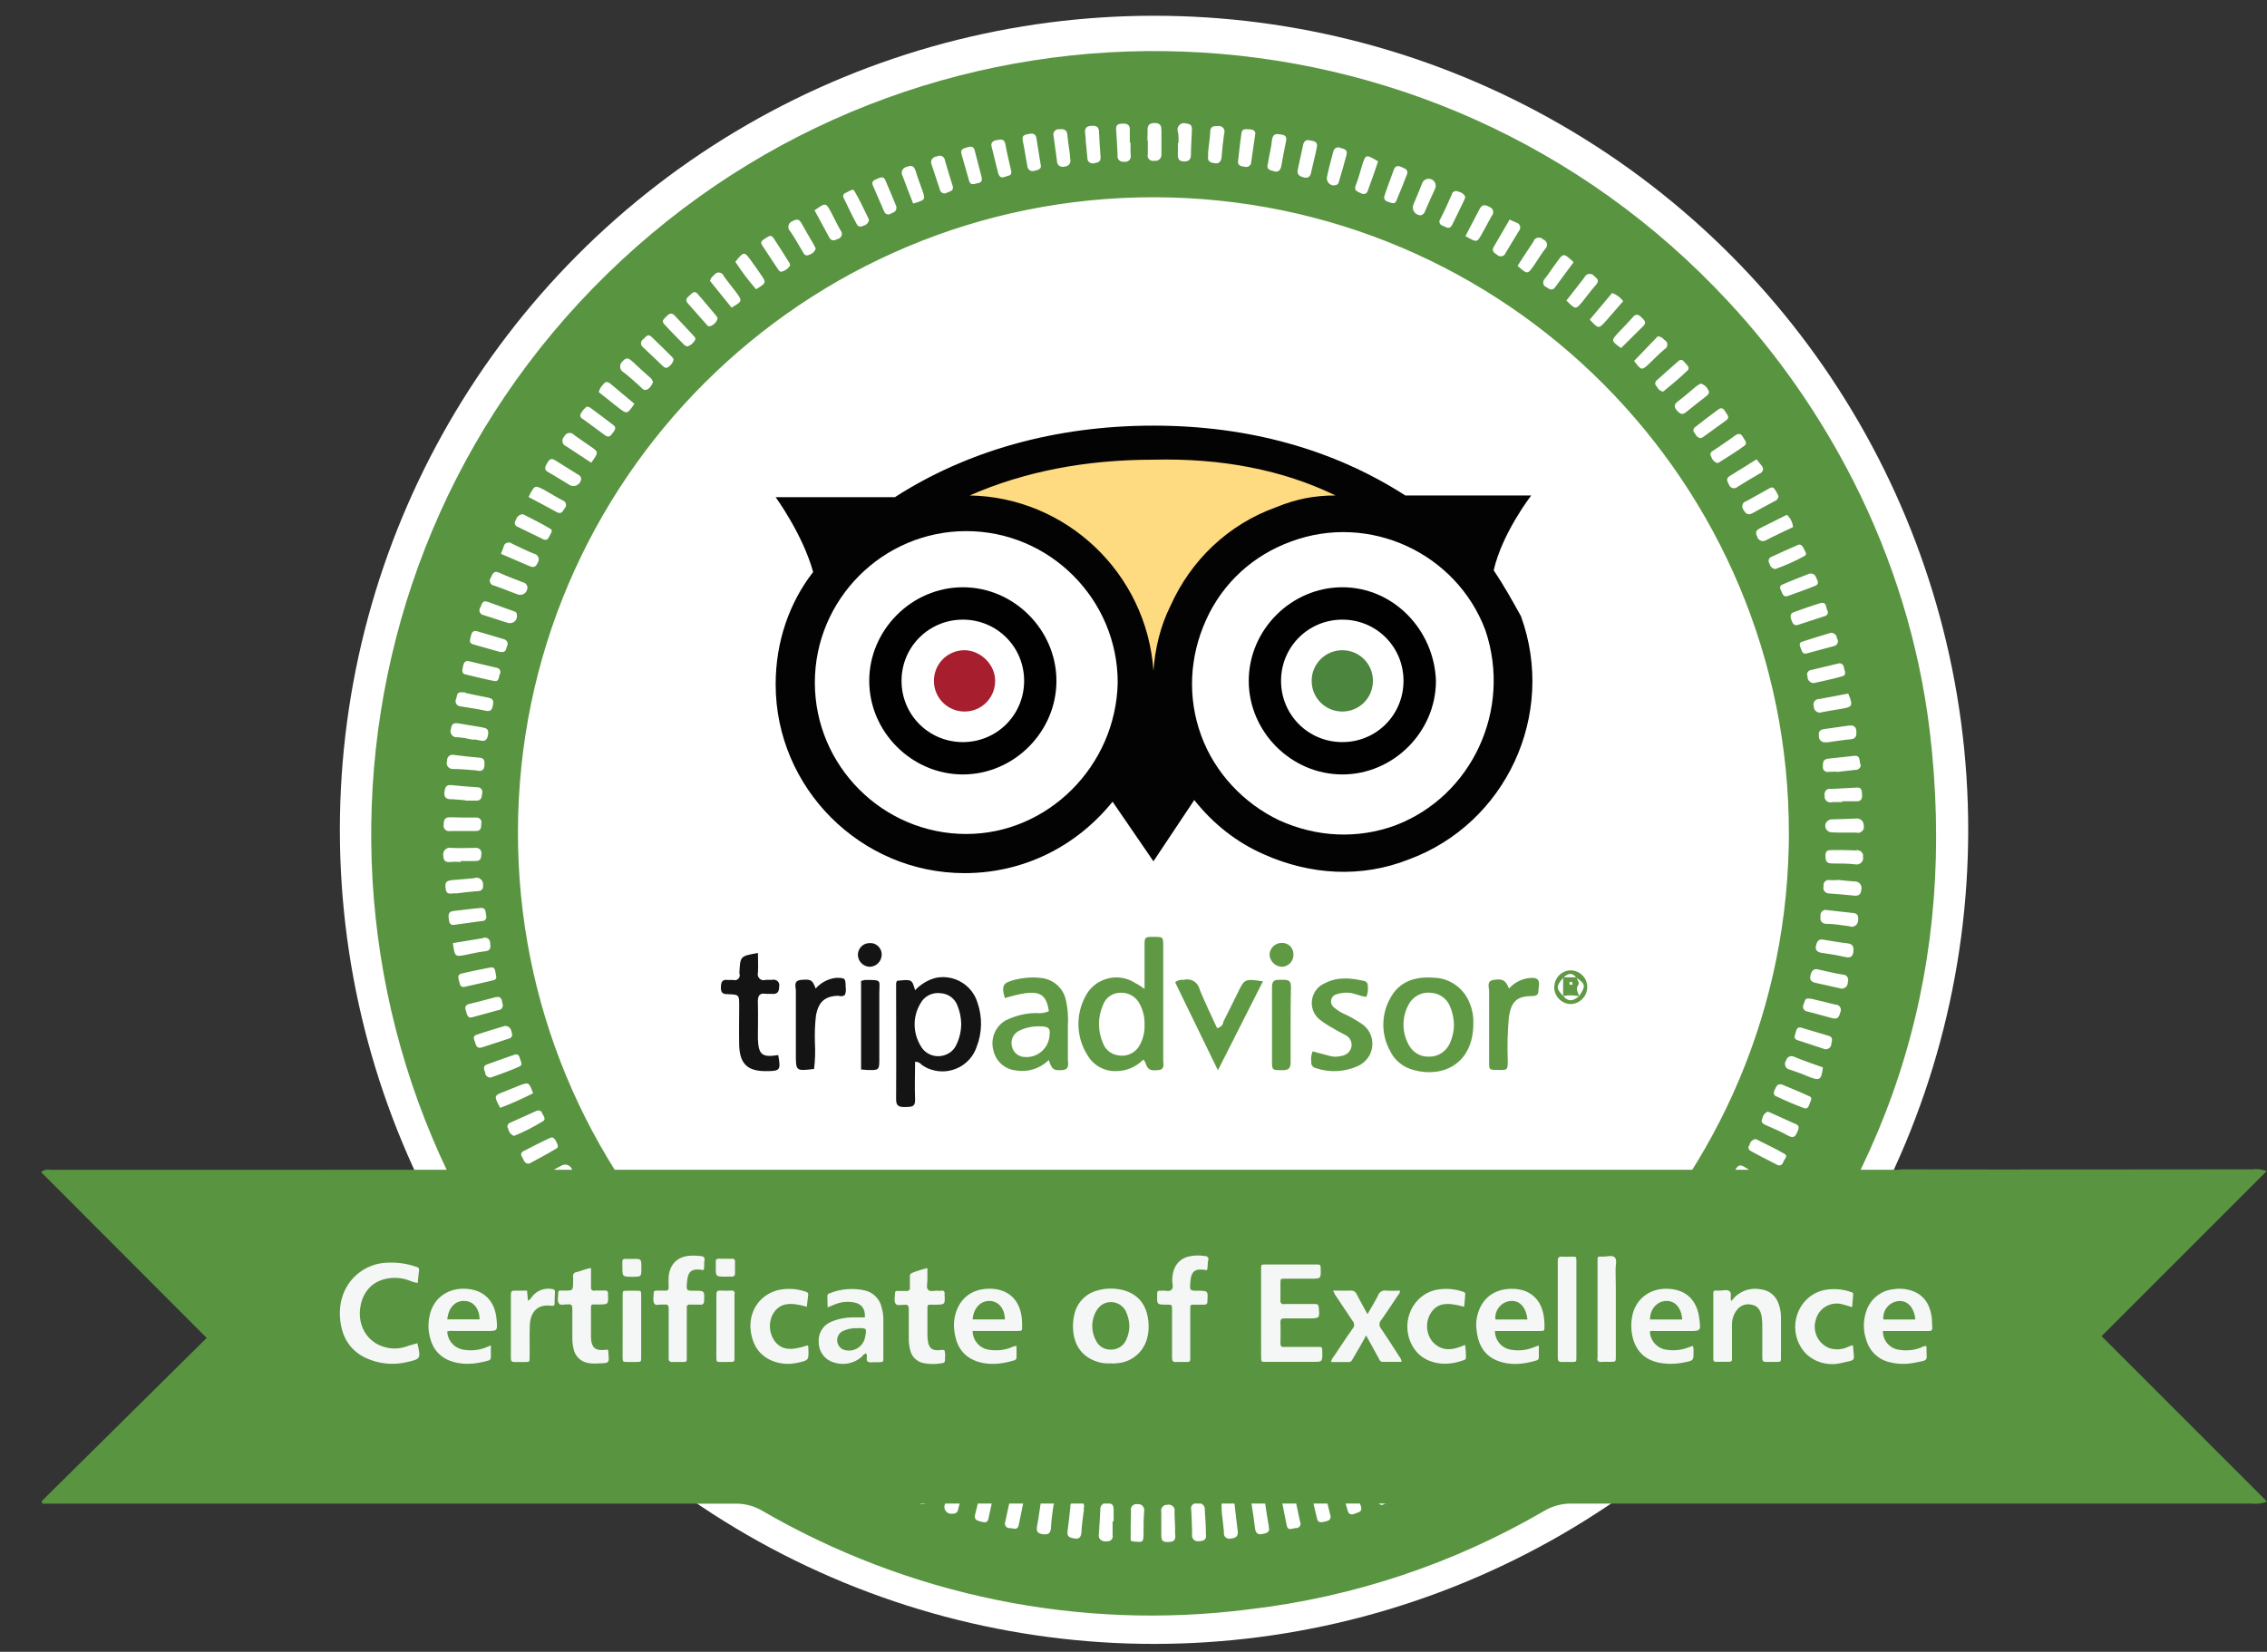 <?xml version="1.0" encoding="utf-8"?>
<!-- Generator: Adobe Illustrator 15.1.0, SVG Export Plug-In . SVG Version: 6.00 Build 0)  -->
<!DOCTYPE svg PUBLIC "-//W3C//DTD SVG 1.1//EN" "http://www.w3.org/Graphics/SVG/1.1/DTD/svg11.dtd">
<svg version="1.1" id="Layer_1" xmlns="http://www.w3.org/2000/svg" xmlns:xlink="http://www.w3.org/1999/xlink" x="0px" y="0px"
	 width="53.976px" height="39.333px" viewBox="0 0 53.976 39.333" enable-background="new 0 0 53.976 39.333" xml:space="preserve">
<rect x="0" y="0" width="53.976" height="39.333" fill="#333333" stroke="none"/>
<g>
	<circle fill="#FFFFFF" cx="27.477" cy="19.76" r="19.385"/>
	<g>
		<path fill="#030303" d="M21.588,12.244c1.702-0.203,6.481-0.366,5.145,6.521l1.501-0.121c-0.648-4.255,0.728-6.441,4.982-6.645
			C26.126,8.11,22.116,12.161,21.588,12.244L21.588,12.244z"/>
		<path fill="#010101" d="M28.152,17.671c0.77,2.108,3.118,3.161,5.186,2.392c2.106-0.77,3.16-3.119,2.39-5.188
			c-0.771-2.105-3.119-3.158-5.185-2.389C28.476,13.256,27.381,15.564,28.152,17.671L28.152,17.671z M27.017,16.253
			c0,2.229-1.823,4.054-4.052,4.054c-2.227,0-4.051-1.824-4.051-4.054c0-2.226,1.824-4.05,4.051-4.05
			C25.233,12.203,27.017,14.027,27.017,16.253L27.017,16.253z"/>
		<path fill="#030303" d="M35.564,13.58c0.204-0.892,0.894-1.782,0.894-1.782h-2.999c-1.701-1.094-3.728-1.663-5.996-1.663
			c-2.349,0-4.457,0.608-6.157,1.704h-2.838c0,0,0.649,0.89,0.892,1.782c-0.567,0.729-0.892,1.661-0.892,2.674
			c0,2.471,2.026,4.496,4.497,4.496c1.419,0,2.674-0.647,3.525-1.701l0.973,1.419l0.972-1.459c0.446,0.566,1.013,1.013,1.663,1.296
			c1.094,0.486,2.307,0.568,3.442,0.12c2.31-0.85,3.525-3.442,2.674-5.791C36.012,14.309,35.808,13.943,35.564,13.58z"/>
		<path fill="#FEDA80" d="M31.797,11.798c-0.486,0-0.932,0.08-1.417,0.282c-1.135,0.406-2.025,1.258-2.513,2.35
			c-0.243,0.486-0.364,1.013-0.404,1.541c-0.161-2.311-2.067-4.132-4.376-4.173c1.297-0.568,2.755-0.852,4.376-0.852
			C29.083,10.906,30.543,11.188,31.797,11.798z"/>
		<path fill="#FFFFFF" d="M23.006,19.859c-1.985,0-3.605-1.621-3.605-3.606c0-1.984,1.62-3.606,3.605-3.606s3.606,1.622,3.606,3.606
			C26.571,18.238,24.95,19.859,23.006,19.859z"/>
		<path fill="#FFFFFF" d="M33.216,19.656c-0.89,0.325-1.864,0.283-2.756-0.121c-0.85-0.404-1.538-1.135-1.862-2.025
			c-0.325-0.892-0.284-1.864,0.121-2.755c0.404-0.892,1.135-1.54,2.025-1.862c1.864-0.689,3.93,0.281,4.619,2.105
			C36.012,16.901,35.039,18.968,33.216,19.656L33.216,19.656z"/>
		<path fill="#010101" d="M22.925,13.984c-1.216,0-2.229,1.014-2.229,2.228c0,1.216,1.013,2.229,2.229,2.229
			s2.228-1.013,2.228-2.229C25.152,14.998,24.141,13.984,22.925,13.984z M22.925,17.671c-0.809,0-1.46-0.647-1.46-1.459
			c0-0.809,0.651-1.457,1.46-1.457c0.811,0,1.459,0.648,1.459,1.457C24.384,17.023,23.735,17.671,22.925,17.671z M31.961,13.984
			c-1.217,0-2.229,1.014-2.229,2.228c0,1.216,1.013,2.229,2.229,2.229c1.215,0,2.228-1.013,2.228-2.229
			C34.148,14.998,33.176,13.984,31.961,13.984z M31.961,17.671c-0.811,0-1.46-0.647-1.46-1.459c0-0.809,0.649-1.457,1.46-1.457
			s1.456,0.648,1.456,1.457C33.417,17.023,32.771,17.671,31.961,17.671z"/>
		<path fill="#A71E2F" d="M23.694,16.212c0,0.406-0.323,0.731-0.729,0.731c-0.404,0-0.729-0.325-0.729-0.731
			c0-0.403,0.324-0.729,0.729-0.729C23.33,15.483,23.694,15.809,23.694,16.212z"/>
		<path fill="#4B853E" d="M32.689,16.212c0,0.406-0.324,0.731-0.729,0.731c-0.405,0-0.73-0.325-0.73-0.731
			c0-0.403,0.325-0.729,0.73-0.729C32.365,15.483,32.689,15.809,32.689,16.212z"/>
	</g>
	<path fill="#599441" d="M41.354,32.393c0.097-0.024,0.181-0.079,0.237-0.159c1.267-1.212,2.361-2.592,3.261-4.102
		c0.092-0.192,0.292-0.304,0.509-0.288c2.752,0.01,5.503,0,8.259,0c0.115-0.016,0.237,0,0.35,0.041l-3.932,3.932l3.938,3.938
		c-0.11,0.049-0.241,0.064-0.364,0.049c-5.387,0-10.778,0-16.169,0c-0.239-0.009-0.481,0.055-0.693,0.184
		c-2.155,1.252-4.536,2.045-7.012,2.334c-4.022,0.514-8.102-0.321-11.606-2.357c-0.182-0.105-0.393-0.16-0.605-0.16
		c-5.388,0-10.777,0-16.166,0H1.012c-0.005-0.009-0.011-0.025-0.015-0.041c-0.005-0.008-0.005-0.016,0-0.023l3.924-3.882
		l-3.942-3.948c0.059-0.055,0.146-0.071,0.225-0.055c2.807,0,5.614,0,8.42,0c0.182-0.01,0.353,0.086,0.427,0.255
		c1.003,1.669,2.241,3.193,3.681,4.509c0.08,0.072,0.156,0.137,0.242,0.209c0.027,0.008,0.059,0.016,0.091,0.016
		c-0.063-0.112-0.146-0.209-0.242-0.297c-7.009-7.543-6.573-19.339,0.971-26.346c7.546-7.011,19.345-6.575,26.349,0.971
		c1.197,1.285,2.197,2.731,2.992,4.295c0.938,1.853,1.557,3.855,1.809,5.92c0.658,5.488-0.791,10.355-4.343,14.598
		c-0.064,0.074-0.121,0.161-0.183,0.227c-0.042,0.015-0.074,0.055-0.08,0.095l0,0l-0.861,0.884c0.285-0.2,0.554-0.418,0.811-0.658
		C41.329,32.496,41.356,32.45,41.354,32.393z M42.592,19.862c0.018-8.355-6.738-15.146-15.097-15.165
		c-8.354-0.017-15.144,6.742-15.163,15.099c-0.019,8.231,6.554,14.971,14.789,15.154c8.348,0.194,15.274-6.418,15.467-14.765
		c0.004-0.11,0.004-0.216,0.004-0.321V19.862z M43.912,19.826c0.097,0,0.192,0,0.289,0c0.071,0.022,0.148-0.021,0.174-0.094
		c0.003-0.025,0.003-0.049,0-0.072c0.003-0.086-0.062-0.162-0.146-0.169c-0.012,0-0.025,0-0.031,0
		c-0.193,0.009-0.386,0.015-0.577,0.019c-0.09,0-0.163,0.07-0.163,0.156s0.073,0.155,0.163,0.155
		C43.721,19.826,43.817,19.826,43.912,19.826z M27.318,3.347h0.011c0,0.108,0,0.215,0,0.323c-0.019,0.068,0.021,0.14,0.089,0.157
		c0.021,0.006,0.047,0.006,0.069,0c0.074,0.015,0.146-0.033,0.163-0.108c0.003-0.012,0.003-0.023,0.003-0.036
		c0-0.184,0-0.366,0-0.549c0-0.125-0.007-0.2-0.156-0.205c-0.151,0-0.181,0.071-0.173,0.197C27.323,3.199,27.318,3.272,27.318,3.347
		z M26.921,36.686c0.028,0.008,0.055,0.022,0.083,0.022c0.215,0.018,0.218,0.018,0.223-0.185c0-0.184,0-0.369,0.016-0.545
		c0.009-0.072-0.04-0.146-0.113-0.16c-0.017,0-0.031,0-0.044,0c-0.071-0.016-0.142,0.031-0.157,0.096
		c-0.007,0.024-0.007,0.04,0,0.064C26.92,36.211,26.921,36.443,26.921,36.686z M11.15,15.741c-0.099-0.011-0.111,0.067-0.129,0.14
		c-0.015,0.073-0.039,0.158,0.068,0.18c0.227,0.053,0.454,0.113,0.683,0.156c0.108,0.02,0.103-0.092,0.124-0.156
		c0.032-0.046,0.021-0.109-0.024-0.141c-0.009-0.008-0.023-0.016-0.039-0.017L11.15,15.741z M11.081,19.05v0.015
		c0.085,0,0.171,0,0.259,0c0.119,0,0.132-0.078,0.138-0.171c0.021-0.062-0.012-0.126-0.073-0.142
		c-0.015-0.006-0.03-0.008-0.046-0.006c-0.204-0.012-0.407-0.03-0.61-0.051c-0.14-0.014-0.157,0.072-0.168,0.178
		s0.044,0.158,0.147,0.158c0.104,0,0.233,0.019,0.354,0.025V19.05z M11.081,16.49c-0.186-0.016-0.186-0.006-0.218,0.145
		c-0.034,0.059-0.014,0.135,0.046,0.17c0.02,0.008,0.041,0.016,0.063,0.016c0.198,0.032,0.399,0.062,0.596,0.104
		c0.119,0.025,0.148-0.027,0.167-0.129c0.019-0.1,0.016-0.156-0.104-0.182c-0.189-0.035-0.393-0.082-0.55-0.113V16.49z
		 M43.13,23.783c-0.145-0.015-0.137-0.014-0.184,0.123c-0.033,0.057-0.018,0.131,0.039,0.165c0.017,0.009,0.04,0.017,0.06,0.018
		c0.198,0.054,0.391,0.102,0.583,0.157c0.137,0.035,0.16-0.042,0.191-0.146c0.029-0.061,0-0.134-0.055-0.163
		c-0.02-0.011-0.04-0.015-0.062-0.015L43.13,23.783z M10.863,21.274c0.154-0.019,0.311-0.038,0.468-0.051
		c0.107,0,0.183-0.022,0.171-0.157c0.006-0.085-0.061-0.16-0.146-0.166c-0.022-0.001-0.047,0.003-0.067,0.012
		c-0.169,0.019-0.338,0.027-0.506,0.043c-0.169,0.017-0.195,0.055-0.171,0.217C10.634,21.338,10.775,21.256,10.863,21.274z
		 M23.372,4.219l-0.165-0.636c-0.023-0.099-0.087-0.102-0.17-0.077c-0.083,0.026-0.179,0.039-0.146,0.157
		c0.06,0.216,0.123,0.428,0.183,0.644c0.03,0.107,0.104,0.078,0.176,0.062c0.073-0.016,0.149-0.025,0.123-0.139V4.219z
		 M40.427,30.62c0-0.009-0.007-0.024-0.012-0.032c-0.196-0.15-0.39-0.33-0.591-0.48c-0.083-0.066-0.121,0.047-0.172,0.095
		c-0.044,0.033-0.048,0.097-0.017,0.136c0.005,0.008,0.017,0.018,0.029,0.024l0.504,0.435c0.034,0.04,0.091,0.048,0.128,0.016
		c0-0.008,0.009-0.008,0.009-0.016c0.063-0.039,0.101-0.097,0.121-0.168V30.62z M16.571,32.715c0.056,0.102,0.146,0.176,0.251,0.207
		c0.157-0.185,0.299-0.377,0.46-0.563c0.081-0.088,0.037-0.143-0.034-0.207c-0.075-0.057-0.137-0.09-0.214,0
		C16.884,32.354,16.725,32.536,16.571,32.715z M36.857,33.836c0.297-0.135,0.297-0.144,0.136-0.369
		c-0.089-0.135-0.185-0.265-0.272-0.393c-0.025-0.063-0.088-0.104-0.151-0.08c-0.021,0.008-0.041,0.017-0.053,0.033
		c-0.077,0.031-0.109,0.111-0.085,0.184c0.008,0.016,0.016,0.032,0.033,0.049C36.6,33.451,36.729,33.645,36.857,33.836z
		 M19.505,33.732c-0.045,0.008-0.081,0.031-0.103,0.063c-0.109,0.201-0.222,0.394-0.333,0.586c-0.058,0.096,0.019,0.129,0.083,0.161
		c0.066,0.039,0.146,0.096,0.209-0.016c0.102-0.192,0.209-0.371,0.314-0.563c0.03-0.088-0.02-0.192-0.112-0.225
		C19.544,33.732,19.523,33.732,19.505,33.732z M34.754,34.094c-0.095,0-0.176,0.072-0.18,0.167c0,0.032,0.01,0.064,0.025,0.09
		c0.08,0.177,0.171,0.344,0.252,0.515c0.057,0.127,0.128,0.103,0.225,0.055c0.069-0.018,0.113-0.08,0.097-0.146
		c-0.005-0.022-0.013-0.039-0.024-0.056c-0.097-0.176-0.184-0.361-0.281-0.537C34.859,34.133,34.811,34.094,34.754,34.094
		L34.754,34.094z M21.98,35.811c0.056,0.008,0.108-0.033,0.117-0.089c0.068-0.192,0.13-0.385,0.196-0.576
		c0.036-0.064,0.017-0.137-0.046-0.178c-0.016-0.007-0.032-0.017-0.051-0.017c-0.096-0.031-0.158-0.031-0.202,0.08
		c-0.065,0.184-0.136,0.361-0.195,0.547c-0.04,0.08-0.006,0.176,0.079,0.216C21.91,35.811,21.944,35.818,21.98,35.811L21.98,35.811z
		 M11.275,17.617v-0.012c0.041,0.007,0.083,0.012,0.127,0.021c0.121,0.035,0.195,0.021,0.219-0.13
		c0.022-0.154-0.054-0.157-0.155-0.179l-0.505-0.084c-0.104-0.016-0.205-0.045-0.224,0.123c-0.03,0.076,0.006,0.162,0.084,0.193
		c0.021,0.006,0.047,0.011,0.072,0.006C11.025,17.564,11.15,17.592,11.275,17.617z M11.355,18.349c0.098,0.023,0.168,0,0.178-0.112
		c0.007-0.111,0.012-0.188-0.13-0.197c-0.201-0.014-0.401-0.04-0.603-0.064c-0.071-0.016-0.14,0.033-0.153,0.102
		c-0.004,0.015-0.004,0.029-0.002,0.041c-0.028,0.073,0.005,0.152,0.078,0.181c0.021,0.011,0.044,0.013,0.065,0.011
		c0.183,0.002,0.376,0.02,0.566,0.035V18.349z M43.745,20.958c-0.021,0-0.097,0-0.17,0c-0.067-0.019-0.136,0.021-0.155,0.088
		c0,0.019-0.004,0.038,0,0.054c-0.025,0.072,0.016,0.147,0.088,0.169c0.016,0.004,0.026,0.006,0.038,0.006
		c0.192,0.013,0.383,0.03,0.571,0.049c0.108,0.015,0.188,0,0.199-0.132c0.024-0.081-0.019-0.17-0.104-0.196
		c-0.02-0.007-0.044-0.007-0.063-0.007c-0.12-0.007-0.237-0.022-0.411-0.039L43.745,20.958z M10.814,22.022l0.663-0.091
		c0.056,0.005,0.1-0.036,0.104-0.091c0.002-0.01,0-0.023-0.005-0.035c-0.017-0.079,0-0.192-0.124-0.185
		c-0.223,0.017-0.443,0.051-0.664,0.074c-0.121,0.016-0.112,0.104-0.103,0.191C10.697,21.975,10.714,22.036,10.814,22.022z
		 M11.063,23.498c0.229-0.053,0.458-0.1,0.683-0.156c0.116-0.029,0.055-0.118,0.051-0.185c-0.007-0.067-0.028-0.137-0.115-0.12
		c-0.232,0.044-0.461,0.09-0.69,0.144c-0.101,0.022-0.086,0.098-0.062,0.177c0.022,0.079,0.021,0.156,0.136,0.144L11.063,23.498z
		 M11.813,23.742c-0.216,0.056-0.43,0.113-0.647,0.166c-0.106,0.028-0.095,0.102-0.069,0.178c0.024,0.069,0.034,0.175,0.155,0.135
		c0.203-0.057,0.407-0.112,0.614-0.168c0.064-0.002,0.11-0.057,0.107-0.123c-0.003-0.011-0.005-0.021-0.009-0.033
		c-0.015-0.084-0.025-0.178-0.146-0.154H11.813z M33.117,35.674c-0.079-0.225-0.155-0.459-0.251-0.689
		c-0.036-0.088-0.133-0.033-0.2-0.017c-0.058,0.007-0.102,0.063-0.092,0.121c0,0.008,0.006,0.016,0.006,0.031
		c0.072,0.208,0.145,0.425,0.218,0.634c0.017,0.057,0.072,0.089,0.125,0.079c0.012-0.008,0.023-0.015,0.036-0.022
		C33.038,35.811,33.103,35.754,33.117,35.674z M22.683,36.043c0.062,0.008,0.12-0.033,0.13-0.096c0,0,0-0.009,0.002-0.018
		c0.056-0.191,0.101-0.393,0.164-0.577c0.033-0.063,0.01-0.144-0.052-0.177c-0.017-0.008-0.034-0.008-0.053-0.008
		c-0.09-0.033-0.155-0.033-0.195,0.089c-0.051,0.177-0.118,0.36-0.171,0.546c-0.047,0.079-0.019,0.176,0.061,0.225
		C22.604,36.043,22.645,36.051,22.683,36.043z M28.764,3.62c0.002,0.033,0.002,0.067,0,0.099c-0.021,0.14,0.071,0.157,0.176,0.17
		c0.103,0.008,0.14-0.065,0.146-0.158c0.016-0.183,0.033-0.363,0.059-0.543c0.029-0.07-0.002-0.149-0.072-0.179
		C29.051,3,29.023,2.996,28.998,3c-0.117,0-0.182,0.012-0.184,0.147C28.81,3.283,28.782,3.441,28.764,3.62z M20.689,5.227
		c-0.104-0.214-0.214-0.456-0.349-0.685c-0.038-0.061-0.133,0.021-0.196,0.047c-0.047,0.011-0.078,0.056-0.066,0.102
		c0.001,0.007,0.003,0.016,0.01,0.024c0.103,0.212,0.201,0.423,0.313,0.626c0.023,0.05,0.086,0.069,0.136,0.044
		c0.006-0.003,0.014-0.007,0.021-0.012C20.629,5.361,20.685,5.299,20.689,5.227z M37.549,32.295
		c0.135,0.169,0.279,0.346,0.412,0.521c0.071,0.09,0.132,0.154,0.252,0.058c0.125-0.104,0.09-0.169,0-0.265
		c-0.089-0.088-0.191-0.225-0.288-0.338C37.763,32.079,37.763,32.079,37.549,32.295L37.549,32.295z M11.687,25.658
		c0.217-0.08,0.447-0.156,0.673-0.258c0.105-0.044,0.033-0.125,0.02-0.191c-0.015-0.066-0.047-0.122-0.13-0.094
		c-0.223,0.074-0.442,0.156-0.661,0.234c-0.104,0.039-0.059,0.124-0.037,0.191c0,0.064,0.055,0.119,0.121,0.119
		C11.677,25.66,11.683,25.658,11.687,25.658z M38.869,32.256c-0.003-0.016-0.006-0.022-0.015-0.039
		c-0.155-0.178-0.325-0.36-0.496-0.537c-0.069-0.072-0.13,0-0.186,0.047c-0.057,0.056-0.093,0.096-0.031,0.16
		c0.152,0.176,0.307,0.354,0.464,0.522c0.033,0.041,0.085,0.047,0.12,0.023c0.009-0.007,0.017-0.016,0.017-0.023
		C38.807,32.376,38.854,32.32,38.869,32.256L38.869,32.256z M15.547,9.097c-0.016-0.054-0.049-0.098-0.094-0.129
		c-0.128-0.116-0.257-0.227-0.378-0.344c-0.085-0.075-0.148-0.144-0.255-0.016c-0.066,0.057-0.073,0.155-0.018,0.222
		c0.012,0.013,0.028,0.024,0.045,0.035c0.156,0.119,0.291,0.249,0.434,0.376c0.03,0.045,0.092,0.058,0.137,0.029h0.003
		C15.483,9.229,15.526,9.167,15.547,9.097z M14.242,28.91c-0.196,0.138-0.396,0.273-0.599,0.41
		c-0.104,0.063-0.081,0.129-0.022,0.208c0.059,0.073,0.103,0.136,0.202,0.063c0.14-0.104,0.277-0.2,0.414-0.296
		C14.445,29.137,14.445,29.137,14.242,28.91z M26.917,3.397H26.9c0-0.105,0-0.215,0-0.321c0-0.109-0.072-0.135-0.17-0.133
		c-0.094,0.003-0.167,0.02-0.156,0.141c0.015,0.203,0.026,0.406,0.035,0.611c-0.014,0.071,0.032,0.141,0.104,0.155
		c0.018,0.004,0.036,0.004,0.053,0c0.073,0.016,0.14-0.029,0.155-0.101c0.005-0.018,0.005-0.039,0-0.055
		C26.915,3.589,26.917,3.494,26.917,3.397L26.917,3.397z M42.425,25.824c-0.116-0.025-0.129,0.053-0.159,0.104
		c-0.031,0.051-0.058,0.14,0.011,0.171c0.22,0.105,0.444,0.201,0.673,0.287c0.101,0.039,0.117-0.06,0.145-0.128
		c0.025-0.068,0.065-0.123-0.021-0.156C42.85,25.996,42.626,25.91,42.425,25.824z M42.088,26.471
		c-0.068,0.029-0.12,0.094-0.129,0.171c-0.041,0.072,0.009,0.112,0.072,0.144c0.185,0.081,0.373,0.161,0.549,0.259
		c0.129,0.069,0.166,0.015,0.213-0.091c0.049-0.104,0.049-0.16-0.063-0.199c-0.186-0.081-0.369-0.168-0.555-0.25
		C42.147,26.491,42.112,26.481,42.088,26.471L42.088,26.471z M43.086,13.658c-0.2,0.079-0.429,0.166-0.652,0.263
		c-0.081,0.036-0.05,0.104-0.021,0.156c0.027,0.051,0.04,0.155,0.157,0.114c0.216-0.08,0.441-0.155,0.653-0.244
		c0.077-0.031,0.071-0.094,0.035-0.156c-0.031-0.062-0.04-0.145-0.176-0.133H43.086z M12.603,27.707
		c0.208-0.111,0.434-0.232,0.649-0.36c0.064-0.04,0.012-0.12-0.016-0.177c-0.028-0.057-0.075-0.111-0.146-0.07
		c-0.212,0.095-0.418,0.207-0.628,0.312c-0.078,0.04-0.057,0.104-0.023,0.153C12.471,27.61,12.481,27.724,12.603,27.707z
		 M32.409,35.891c-0.073-0.217-0.141-0.449-0.212-0.665c-0.041-0.105-0.121-0.064-0.19-0.04c-0.067,0.023-0.131,0.029-0.107,0.127
		c0.064,0.225,0.124,0.449,0.192,0.674c0.033,0.097,0.113,0.08,0.186,0.049C32.344,36.004,32.429,36.01,32.409,35.891z
		 M34.895,5.623c0.271,0.157,0.271,0.157,0.391-0.059c0.08-0.141,0.152-0.282,0.231-0.424c0.048-0.049,0.048-0.128,0-0.179
		c-0.015-0.014-0.03-0.023-0.048-0.031c-0.1-0.054-0.176-0.075-0.24,0.046c-0.111,0.211-0.22,0.419-0.338,0.646H34.895z
		 M20.969,34.582c0.03-0.144-0.067-0.144-0.125-0.176c-0.042-0.033-0.104-0.033-0.139,0.008c-0.009,0.016-0.014,0.024-0.019,0.032
		c-0.093,0.208-0.188,0.409-0.286,0.61c-0.046,0.096,0.011,0.137,0.088,0.169c0.075,0.022,0.146,0.097,0.194,0
		C20.787,35.009,20.877,34.774,20.969,34.582L20.969,34.582z M42.139,28.205c-0.003-0.063-0.044-0.111-0.101-0.127
		c-0.167-0.098-0.339-0.186-0.501-0.289c-0.115-0.073-0.163-0.033-0.224,0.072c-0.044,0.047-0.044,0.127,0.007,0.167
		c0.013,0.017,0.033,0.024,0.054,0.033c0.169,0.097,0.327,0.192,0.493,0.288c0.051,0.033,0.115,0.088,0.171,0.023
		c0.041-0.048,0.074-0.111,0.098-0.168H42.139z M14.014,28.549c-0.142-0.257-0.142-0.257-0.361-0.119
		c-0.148,0.089-0.288,0.184-0.437,0.272c-0.091,0.056-0.076,0.112-0.022,0.186c0.056,0.071,0.073,0.175,0.188,0.095
		C13.604,28.855,13.813,28.71,14.014,28.549z M37.467,6.243c-0.24-0.223-0.24-0.223-0.401,0c-0.097,0.127-0.181,0.264-0.28,0.389
		c-0.049,0.044-0.056,0.122-0.019,0.171c0.019,0.017,0.035,0.028,0.054,0.036c0.081,0.057,0.146,0.09,0.214-0.009
		C37.178,6.632,37.323,6.438,37.467,6.243z M12.588,11.837c0.231,0.123,0.448,0.235,0.661,0.354
		c0.115,0.064,0.147-0.008,0.194-0.086c0.044-0.042,0.046-0.114,0.002-0.159c-0.011-0.011-0.022-0.021-0.036-0.024
		c-0.157-0.082-0.298-0.169-0.446-0.253c-0.233-0.123-0.233-0.123-0.38,0.169H12.588z M43.572,15.074
		c-0.199,0.061-0.438,0.13-0.666,0.207c-0.089,0.027-0.049,0.104-0.029,0.157c0.021,0.052,0.036,0.155,0.146,0.12
		c0.212-0.06,0.429-0.114,0.645-0.174c0.065-0.016,0.104-0.078,0.089-0.141c-0.005-0.012-0.008-0.025-0.018-0.035
		c-0.002-0.081-0.067-0.143-0.146-0.14c-0.012,0-0.024,0.003-0.036,0.005H43.572z M33.505,4.137c0.022-0.113-0.069-0.123-0.13-0.156
		c-0.063-0.032-0.144-0.052-0.185,0.05c-0.073,0.209-0.157,0.416-0.225,0.625c-0.031,0.093,0.025,0.135,0.105,0.157
		c0.08,0.023,0.144,0.058,0.18-0.042C33.336,4.569,33.424,4.35,33.505,4.137z M41.822,10.938c-0.217,0.135-0.425,0.268-0.626,0.389
		c-0.112,0.066-0.075,0.129-0.032,0.208c0.017,0.067,0.09,0.104,0.153,0.087c0.019-0.004,0.036-0.015,0.053-0.029
		c0.173-0.108,0.344-0.211,0.52-0.313c0.062-0.018,0.101-0.083,0.081-0.147c-0.008-0.019-0.02-0.04-0.035-0.054L41.822,10.938z
		 M43.458,24.986c0.076,0.004,0.145-0.053,0.145-0.127c0-0.006,0.005-0.009,0-0.014c0.025-0.076,0.033-0.156-0.063-0.18
		l-0.642-0.191c-0.104-0.035-0.126,0.038-0.144,0.113c-0.018,0.078-0.064,0.146,0.045,0.182L43.458,24.986z M21.742,4.847
		c0.294-0.088,0.294-0.088,0.219-0.313c-0.053-0.157-0.115-0.303-0.157-0.454c-0.036-0.114-0.084-0.159-0.212-0.107
		c-0.078,0.013-0.135,0.085-0.12,0.165c0.001,0.02,0.009,0.04,0.02,0.056C21.569,4.403,21.649,4.611,21.742,4.847z M37.729,33.211
		c-0.145-0.184-0.295-0.377-0.438-0.57c-0.068-0.096-0.128-0.088-0.208-0.016c-0.069,0.025-0.097,0.104-0.073,0.169
		c0.009,0.017,0.017,0.022,0.032,0.04c0.146,0.193,0.29,0.385,0.434,0.578C37.579,33.38,37.667,33.307,37.729,33.211z
		 M40.889,11.026c0.013-0.002,0.023-0.005,0.034-0.011c0.205-0.132,0.419-0.257,0.611-0.402c0.087-0.062,0-0.136-0.028-0.194
		c-0.033-0.062-0.084-0.122-0.181-0.058c-0.177,0.132-0.364,0.254-0.553,0.382c-0.04,0.019-0.061,0.066-0.04,0.11
		c0,0.007,0.008,0.015,0.012,0.021C40.762,10.946,40.82,11.003,40.889,11.026z M22.686,4.439c-0.062-0.203-0.129-0.408-0.186-0.615
		c-0.006-0.072-0.071-0.125-0.145-0.116c-0.018,0.002-0.031,0.009-0.045,0.017c-0.081,0.001-0.145,0.068-0.142,0.148
		c0.002,0.022,0.009,0.042,0.018,0.062c0.065,0.192,0.128,0.386,0.192,0.58c0.011,0.058,0.067,0.1,0.126,0.089
		c0.02-0.001,0.035-0.008,0.05-0.02C22.622,4.554,22.706,4.55,22.686,4.439z M24.073,4.057c-0.046-0.206-0.098-0.413-0.136-0.625
		c-0.024-0.126-0.1-0.113-0.188-0.099c-0.09,0.014-0.167,0.048-0.14,0.157c0.05,0.207,0.104,0.417,0.155,0.625
		c0.022,0.082,0.065,0.134,0.158,0.097C24.017,4.173,24.104,4.192,24.073,4.057z M17.085,7.584c-0.005-0.02-0.013-0.04-0.026-0.057
		c-0.155-0.179-0.299-0.362-0.455-0.535c-0.079-0.085-0.132,0-0.185,0.044c-0.055,0.047-0.117,0.101-0.046,0.183l0.443,0.501
		c0.021,0.044,0.074,0.062,0.118,0.039c0.006,0,0.012-0.006,0.018-0.012C17.019,7.717,17.066,7.656,17.085,7.584z M24.781,3.94
		c-0.039-0.245-0.074-0.446-0.104-0.648c-0.02-0.115-0.093-0.122-0.191-0.101c-0.1,0.021-0.156,0.034-0.135,0.155
		c0.042,0.202,0.071,0.401,0.108,0.603c0.004,0.069,0.061,0.129,0.132,0.126c0.017,0,0.034-0.005,0.054-0.013
		C24.742,4.046,24.797,4.005,24.781,3.94z M29.886,3.199c0.009-0.033,0-0.113-0.123-0.118c-0.086,0-0.19-0.036-0.205,0.091
		c-0.03,0.223-0.059,0.448-0.081,0.671c-0.008,0.103,0.072,0.116,0.157,0.127c0.06,0.02,0.131-0.012,0.152-0.075
		c0.003-0.009,0.003-0.017,0.003-0.027c0.028-0.204,0.057-0.405,0.097-0.672V3.199z M43.41,22.377
		c-0.119-0.03-0.155,0.06-0.176,0.158c-0.017,0.096,0.053,0.145,0.145,0.155c0.186,0.027,0.359,0.054,0.537,0.095
		c0.113,0.023,0.192,0.023,0.211-0.116c0.014-0.108,0-0.187-0.131-0.205c-0.192-0.021-0.381-0.056-0.586-0.089V22.377z
		 M11.91,15.525c0.134,0.021,0.139-0.063,0.157-0.129c0.034-0.05,0.023-0.12-0.026-0.155c-0.012-0.009-0.027-0.017-0.043-0.02
		c-0.214-0.063-0.426-0.13-0.641-0.19c-0.101-0.028-0.133,0.047-0.147,0.122c-0.016,0.073-0.056,0.155,0.048,0.188
		C11.488,15.41,11.715,15.469,11.91,15.525z M41.591,29.039c0.067-0.032,0.12-0.088,0.144-0.16c0.023-0.033,0.017-0.088-0.021-0.121
		c-0.003,0-0.013-0.009-0.019-0.009c-0.197-0.119-0.395-0.255-0.596-0.366c-0.092-0.058-0.123,0.039-0.164,0.097
		c-0.034,0.063-0.068,0.119,0,0.161c0.197,0.126,0.39,0.255,0.587,0.383C41.543,29.032,41.565,29.039,41.591,29.039z M13.631,27.908
		c-0.002-0.104-0.082-0.177-0.181-0.177c-0.023,0-0.047,0.009-0.068,0.017c-0.157,0.08-0.314,0.177-0.469,0.265
		c-0.103,0.055-0.186,0.096-0.103,0.241c0.034,0.08,0.128,0.119,0.206,0.08c0.02,0,0.035-0.016,0.049-0.031
		c0.156-0.098,0.313-0.178,0.47-0.274C13.589,28.013,13.627,27.965,13.631,27.908z M44.005,16.515l-0.687,0.13
		c-0.072-0.006-0.132,0.047-0.141,0.119c0,0.02,0,0.035,0.009,0.053c-0.005,0.08,0.057,0.148,0.137,0.152
		c0.025,0,0.04-0.002,0.056-0.011c0.147-0.03,0.297-0.048,0.445-0.076C44.086,16.836,44.141,16.828,44.005,16.515z M11.91,26.381
		c0.267-0.102,0.53-0.219,0.783-0.348c-0.101-0.271-0.101-0.271-0.348-0.176l-0.324,0.131C11.754,26.09,11.754,26.09,11.91,26.381z
		 M43.492,17.679c0.217-0.028,0.392-0.061,0.576-0.075c0.136-0.014,0.136-0.1,0.13-0.206c-0.009-0.104-0.081-0.134-0.178-0.12
		l-0.542,0.076c-0.1,0.014-0.191,0.025-0.171,0.169c-0.008,0.079,0.052,0.147,0.128,0.153c0.016,0.003,0.031,0,0.049-0.004
		L43.492,17.679z M36.136,6.335c0.232,0.201,0.232,0.201,0.381-0.006c0.092-0.134,0.173-0.271,0.269-0.399
		c0.056-0.046,0.063-0.132,0.017-0.188c-0.017-0.019-0.041-0.032-0.062-0.041c-0.051-0.055-0.141-0.058-0.197-0.007
		c-0.015,0.016-0.022,0.035-0.03,0.055c-0.129,0.192-0.258,0.388-0.382,0.582L36.136,6.335z M43.732,18.383L43.732,18.383
		c0.151-0.018,0.297-0.036,0.45-0.051c0.054,0.004,0.111-0.038,0.12-0.099c0-0.021-0.005-0.04-0.014-0.057
		c-0.02-0.079,0-0.19-0.134-0.178c-0.208,0.021-0.423,0.046-0.632,0.068c-0.116,0.015-0.123,0.091-0.12,0.185
		c-0.009,0.063,0.032,0.12,0.093,0.131c0.016,0.002,0.027,0.002,0.043-0.003c0.063-0.003,0.137-0.003,0.193-0.005V18.383z
		 M17.418,7.325C17.68,7.17,17.68,7.17,17.525,6.957c-0.097-0.128-0.199-0.25-0.292-0.382c-0.023-0.067-0.099-0.103-0.167-0.078
		c-0.026,0.011-0.05,0.031-0.065,0.055c-0.049,0.033-0.082,0.081-0.097,0.136L17.418,7.325z M12.025,24.428
		c-0.217,0.067-0.451,0.133-0.682,0.213c-0.105,0.035-0.049,0.119-0.028,0.188c0.018,0.067,0.043,0.147,0.156,0.113l0.635-0.207
		c0.06-0.01,0.098-0.062,0.086-0.117c-0.001-0.015-0.005-0.026-0.013-0.039C12.177,24.495,12.109,24.428,12.025,24.428z
		 M43.291,23.085c-0.104-0.032-0.161,0.034-0.185,0.144c-0.027,0.11,0.031,0.158,0.128,0.176c0.188,0.04,0.377,0.083,0.563,0.126
		c0.071,0.029,0.155-0.005,0.185-0.075c0.012-0.023,0.015-0.045,0.012-0.068c0.027-0.063,0.003-0.139-0.062-0.17
		c-0.016-0.008-0.039-0.012-0.057-0.01C43.684,23.178,43.499,23.129,43.291,23.085z M32.806,3.839
		c-0.288-0.169-0.288-0.169-0.377,0.101c-0.047,0.158-0.085,0.313-0.144,0.456C32.228,4.539,32.301,4.552,32.4,4.6
		c0.1,0.05,0.156,0,0.18-0.097c0.082-0.225,0.161-0.446,0.234-0.667L32.806,3.839z M13.837,11.393
		c-0.007-0.044-0.037-0.079-0.077-0.094l-0.543-0.339c-0.104-0.069-0.155,0-0.196,0.079c-0.045,0.08-0.074,0.146,0.034,0.205
		c0.176,0.098,0.346,0.21,0.521,0.313c0.094,0.043,0.205,0,0.246-0.094C13.832,11.44,13.837,11.417,13.837,11.393z M21.348,4.933
		c-0.087-0.211-0.176-0.432-0.271-0.647c-0.043-0.098-0.124-0.057-0.191-0.029c-0.066,0.027-0.147,0.06-0.105,0.156
		c0.09,0.209,0.179,0.417,0.271,0.625c0.021,0.054,0.078,0.081,0.133,0.062c0.008-0.003,0.015-0.007,0.024-0.012
		c0.06-0.032,0.143-0.045,0.132-0.154H21.348z M30.904,4.029c-0.039,0.13,0.041,0.171,0.146,0.197
		c0.104,0.025,0.155-0.033,0.169-0.128c0.043-0.2,0.097-0.396,0.135-0.595c0.024-0.118-0.056-0.147-0.156-0.156
		c-0.059-0.027-0.132-0.005-0.155,0.057c-0.009,0.013-0.013,0.024-0.013,0.035c-0.045,0.192-0.084,0.391-0.129,0.59H30.904z
		 M29.093,36.043c0.013,0.128,0.037,0.288,0.05,0.447c-0.015,0.066,0.03,0.138,0.098,0.146c0.02,0.009,0.039,0.009,0.058,0
		c0.111-0.009,0.187-0.041,0.171-0.176c-0.026-0.201-0.05-0.401-0.072-0.611c0-0.063-0.057-0.119-0.124-0.119
		c-0.013,0-0.021,0-0.032,0.008c-0.096,0-0.174,0.023-0.157,0.144C29.086,35.922,29.086,35.969,29.093,36.043z M25.805,36.004
		L25.805,36.004c0-0.035,0-0.065,0-0.098c0.022-0.063-0.011-0.145-0.08-0.168c-0.015,0-0.031-0.008-0.051,0
		c-0.076-0.031-0.158,0.016-0.184,0.087c-0.006,0.024-0.009,0.042-0.006,0.065c-0.017,0.192-0.044,0.384-0.067,0.577
		c-0.018,0.136,0.068,0.152,0.176,0.169c0.106,0.015,0.146-0.041,0.155-0.146c0.007-0.166,0.032-0.325,0.051-0.486H25.805z
		 M30.211,36.357c-0.033-0.211-0.068-0.395-0.092-0.588c0.008-0.063-0.048-0.128-0.112-0.128c-0.021-0.009-0.04,0-0.057,0.008
		c-0.081-0.008-0.146,0.047-0.152,0.12c-0.004,0.024,0,0.041,0.004,0.063c0.031,0.186,0.057,0.378,0.08,0.563
		c0.016,0.12,0.075,0.161,0.196,0.128c0.12-0.023,0.16-0.063,0.129-0.166H30.211z M25.092,35.833c0.008-0.145-0.021-0.175-0.156-0.2
		c-0.137-0.022-0.141,0.063-0.158,0.161c-0.027,0.175-0.05,0.36-0.084,0.537c-0.021,0.112-0.012,0.177,0.127,0.201
		c0.141,0.017,0.185-0.017,0.201-0.137c0.009-0.192,0.033-0.368,0.063-0.563H25.092z M30.503,35.658
		c0.046,0.224,0.09,0.441,0.133,0.666c0.028,0.137,0.125,0.071,0.205,0.063c0.06,0.008,0.116-0.03,0.124-0.089
		c0.004-0.024,0-0.048-0.012-0.064c-0.044-0.207-0.088-0.424-0.133-0.624c-0.021-0.097-0.092-0.105-0.176-0.089
		c-0.086,0.023-0.157,0.023-0.148,0.137H30.503z M11.928,13.189c0.235,0.102,0.442,0.187,0.645,0.277
		c0.1,0.045,0.176,0.066,0.227-0.063c0.046-0.063,0.033-0.151-0.031-0.194c-0.017-0.014-0.037-0.021-0.056-0.024
		c-0.178-0.073-0.354-0.158-0.524-0.24c-0.05-0.041-0.127-0.035-0.171,0.015c-0.014,0.018-0.021,0.035-0.026,0.059L11.928,13.189z
		 M25.468,3.631c-0.012-0.096-0.041-0.253-0.053-0.408c-0.009-0.134-0.08-0.156-0.193-0.145c-0.066-0.011-0.13,0.038-0.141,0.106
		c-0.003,0.016-0.003,0.035,0.003,0.05c0.029,0.203,0.057,0.404,0.083,0.605c-0.002,0.074,0.055,0.132,0.13,0.134
		c0.017,0,0.033-0.001,0.049-0.007c0.074,0,0.139-0.058,0.14-0.131c0.003-0.018,0-0.031-0.004-0.043
		C25.477,3.76,25.477,3.726,25.468,3.631z M24.385,35.682c0.021-0.119-0.052-0.145-0.145-0.168
		c-0.056-0.033-0.126-0.009-0.156,0.049c-0.007,0.016-0.011,0.03-0.011,0.038c-0.048,0.21-0.093,0.427-0.136,0.626
		c-0.028,0.057-0.004,0.121,0.052,0.153c0.02,0.008,0.041,0.008,0.063,0.008c0.077,0,0.175,0.065,0.203-0.073L24.385,35.682z
		 M31.219,35.586c0.038,0.145,0.087,0.361,0.141,0.585c0.027,0.097,0.106,0.08,0.181,0.063c0.075-0.016,0.159-0.038,0.136-0.145
		c-0.052-0.216-0.109-0.432-0.161-0.648c-0.012-0.065-0.075-0.104-0.141-0.089c-0.012,0-0.025,0.009-0.036,0.009
		C31.257,35.386,31.194,35.418,31.219,35.586z M19.422,5.917c-0.016-0.033-0.035-0.071-0.054-0.107
		c-0.092-0.156-0.185-0.314-0.271-0.469c-0.053-0.097-0.099-0.148-0.221-0.078c-0.076,0.024-0.122,0.104-0.1,0.182
		c0.006,0.026,0.023,0.049,0.043,0.068c0.112,0.167,0.211,0.343,0.313,0.515c0.017,0.043,0.068,0.065,0.112,0.049
		c0.009-0.002,0.014-0.006,0.019-0.011C19.341,6.048,19.4,5.99,19.422,5.917z M33.455,34.688c-0.087-0.017-0.176,0.048-0.192,0.137
		c-0.007,0.031,0,0.072,0.017,0.104c0.063,0.184,0.136,0.361,0.204,0.539c0.013,0.063,0.071,0.111,0.142,0.103
		c0.02,0,0.036-0.007,0.052-0.017c0.101-0.048,0.173-0.08,0.115-0.207c-0.079-0.185-0.151-0.371-0.231-0.563
		C33.561,34.727,33.511,34.688,33.455,34.688z M21.409,34.671c-0.049,0.009-0.083,0.048-0.091,0.097
		c-0.076,0.184-0.156,0.378-0.232,0.561c-0.057,0.121,0.021,0.17,0.118,0.209c0.061,0.032,0.137,0.016,0.177-0.048
		c0.009-0.017,0.014-0.033,0.016-0.048c0.065-0.178,0.141-0.353,0.204-0.539c0.035-0.086-0.014-0.192-0.104-0.223
		c-0.024-0.009-0.054-0.009-0.081-0.009H21.409z M35.942,5.229c-0.124,0.213-0.244,0.425-0.369,0.635
		c-0.064,0.104-0.017,0.146,0.068,0.201c0.049,0.049,0.128,0.053,0.177,0.005c0.012-0.014,0.027-0.031,0.031-0.049
		c0.105-0.174,0.21-0.347,0.313-0.518c0.045-0.048,0.045-0.125-0.003-0.17c-0.015-0.016-0.03-0.026-0.056-0.033L35.942,5.229z
		 M25.853,3.378L25.853,3.378c0.013,0.127,0.023,0.255,0.037,0.382c-0.005,0.073,0.052,0.13,0.122,0.131
		c0.02,0.004,0.039,0,0.056-0.009c0.082-0.012,0.14-0.034,0.136-0.137c-0.016-0.202-0.028-0.404-0.037-0.604
		c0-0.135-0.082-0.152-0.194-0.144c-0.112,0.008-0.155,0.071-0.135,0.19C25.846,3.251,25.851,3.315,25.853,3.378z M19.971,34.961
		l0.329-0.65c0.058-0.113,0-0.168-0.103-0.217c-0.103-0.057-0.156,0.016-0.188,0.088c-0.07,0.137-0.139,0.265-0.206,0.4
		C19.676,34.831,19.676,34.831,19.971,34.961z M35.85,34.454c-0.012-0.032-0.026-0.063-0.043-0.088
		c-0.097-0.177-0.199-0.353-0.298-0.53c-0.019-0.063-0.087-0.104-0.151-0.081c-0.02,0.009-0.042,0.018-0.053,0.034
		c-0.085,0.047-0.132,0.096-0.076,0.201c0.104,0.184,0.209,0.367,0.313,0.553c0.029,0.056,0.066,0.096,0.125,0.064
		C35.75,34.582,35.814,34.527,35.85,34.454z M18.397,34.061c0.252,0.194,0.252,0.194,0.402-0.047c0.06-0.098,0.12-0.201,0.181-0.299
		c0.132-0.224,0.132-0.224-0.133-0.367c-0.164,0.225-0.315,0.465-0.452,0.713H18.397z M18.507,33.123
		c-0.243-0.191-0.244-0.191-0.384,0c-0.102,0.137-0.193,0.281-0.296,0.416c-0.048,0.04-0.056,0.111-0.016,0.162
		c0.009,0.007,0.023,0.023,0.038,0.023c0.051,0.057,0.117,0.08,0.188,0.088L18.507,33.123z M10.783,22.458
		c0.046,0.329,0.046,0.329,0.318,0.277c0.147-0.028,0.294-0.068,0.438-0.081c0.147-0.014,0.146-0.088,0.131-0.196
		c0.003-0.069-0.046-0.128-0.114-0.13c-0.021-0.004-0.04,0-0.062,0.012c-0.23,0.041-0.46,0.074-0.716,0.118H10.783z M30.183,3.913
		c-0.033,0.121,0.056,0.141,0.161,0.168c0.096,0.027,0.144-0.034,0.164-0.13c0.032-0.191,0.068-0.376,0.107-0.563
		c0.021-0.093,0.024-0.167-0.104-0.183c-0.124-0.019-0.201-0.035-0.226,0.128c-0.016,0.188-0.072,0.375-0.099,0.58H30.183z
		 M44.045,22.063c0.082,0.023,0.168-0.025,0.191-0.11c0.005-0.016,0.005-0.032,0.005-0.047c0.021-0.166-0.086-0.166-0.196-0.174
		c-0.186-0.02-0.361-0.039-0.546-0.061c-0.063-0.019-0.136,0.021-0.15,0.09c-0.011,0.021-0.011,0.044,0,0.063
		c-0.025,0.071,0.015,0.148,0.087,0.168c0.012,0.006,0.027,0.008,0.043,0.006c0.186,0,0.366,0.033,0.566,0.059V22.063z
		 M37.295,7.156c0.22,0.22,0.22,0.22,0.389,0.019c0.101-0.125,0.191-0.252,0.297-0.371c0.107-0.117,0.063-0.157-0.024-0.232
		c-0.049-0.058-0.137-0.067-0.193-0.02c-0.02,0.015-0.032,0.033-0.039,0.053C37.584,6.793,37.434,6.977,37.295,7.156z M37.851,7.611
		c0.21,0.223,0.21,0.225,0.387,0.03c0.136-0.156,0.265-0.301,0.409-0.469c-0.064-0.089-0.157-0.157-0.262-0.196L37.851,7.611z
		 M33.832,5.127c0.054-0.017,0.089-0.059,0.104-0.113c0.074-0.174,0.155-0.349,0.234-0.523c0.036-0.083,0-0.182-0.085-0.219
		c-0.084-0.039-0.18-0.002-0.221,0.082c-0.066,0.177-0.146,0.353-0.217,0.531c-0.031,0.097,0.024,0.201,0.122,0.232
		C33.789,5.124,33.808,5.127,33.832,5.127z M28.707,36.331L28.707,36.331c0-0.12-0.018-0.248-0.021-0.377
		c0.009-0.08-0.048-0.151-0.129-0.16c-0.021-0.008-0.038,0-0.058,0c-0.067-0.008-0.132,0.039-0.141,0.112
		c-0.002,0.016,0,0.041,0.006,0.057c0.01,0.191,0.017,0.377,0.02,0.569c-0.016,0.08,0.034,0.153,0.109,0.167c0.02,0,0.043,0,0.063,0
		c0.12-0.006,0.179-0.048,0.155-0.176C28.711,36.461,28.711,36.396,28.707,36.331z M18.001,6.888
		c0.25-0.155,0.251-0.155,0.104-0.366c-0.073-0.108-0.146-0.211-0.221-0.313c-0.164-0.227-0.172-0.227-0.376,0.025
		C17.656,6.462,17.823,6.682,18.001,6.888z M43.403,25.417c-0.226-0.079-0.45-0.156-0.673-0.247
		c-0.065-0.038-0.145-0.023-0.186,0.039c-0.008,0.012-0.012,0.027-0.016,0.042c-0.049,0.063-0.033,0.153,0.031,0.198
		c0.02,0.012,0.04,0.02,0.065,0.024c0.136,0.046,0.28,0.097,0.416,0.156C43.343,25.755,43.363,25.707,43.403,25.417z M18.813,6.317
		c-0.003-0.02-0.01-0.042-0.02-0.061c-0.124-0.198-0.249-0.397-0.379-0.591c-0.063-0.094-0.129-0.025-0.19,0.011
		c-0.057,0.039-0.142,0.072-0.074,0.17c0.122,0.187,0.246,0.374,0.371,0.562c0.026,0.042,0.063,0.086,0.128,0.047
		C18.721,6.432,18.778,6.38,18.813,6.317z M34.117,34.398c-0.1-0.008-0.182,0.064-0.188,0.16c0,0.023,0,0.049,0.007,0.073
		c0.074,0.175,0.162,0.353,0.234,0.529c0.036,0.081,0.132,0.12,0.217,0.081c0.08-0.033,0.12-0.131,0.08-0.218l0,0
		c-0.087-0.169-0.152-0.354-0.239-0.522C34.218,34.446,34.17,34.406,34.117,34.398z M17.675,32.521
		c-0.157,0.208-0.299,0.393-0.45,0.576c-0.092,0.113-0.024,0.154,0.054,0.226c0.041,0.057,0.118,0.063,0.169,0.024
		c0.019-0.016,0.033-0.032,0.04-0.048c0.093-0.137,0.19-0.257,0.284-0.386c0.157-0.217,0.157-0.217-0.097-0.4V32.521z
		 M36.508,34.086c-0.128-0.201-0.25-0.394-0.37-0.578c-0.051-0.09-0.09-0.16-0.22-0.09c-0.124,0.073-0.116,0.161-0.044,0.258
		c0.071,0.105,0.157,0.258,0.236,0.385C36.247,34.271,36.247,34.271,36.508,34.086L36.508,34.086z M40.488,9.134
		c-0.029,0.019-0.064,0.041-0.099,0.063c-0.147,0.122-0.292,0.25-0.444,0.365c-0.113,0.083-0.072,0.156,0,0.233
		c0.076,0.081,0.133,0.077,0.209,0.011c0.161-0.128,0.313-0.251,0.474-0.374c0.052-0.045,0.091-0.092,0.035-0.158
		C40.632,9.203,40.563,9.15,40.488,9.134z M43.178,16.267c0.217-0.05,0.466-0.097,0.697-0.167c0.09-0.026,0.05-0.126,0.028-0.196
		c0-0.063-0.047-0.11-0.106-0.11c-0.009,0-0.017,0.002-0.025,0.005c-0.216,0.05-0.437,0.105-0.652,0.156
		c-0.061,0.007-0.102,0.061-0.094,0.119c0,0.009,0.004,0.017,0.01,0.023C43.025,16.182,43.09,16.259,43.178,16.267L43.178,16.267
		L43.178,16.267z M14.077,11.018c0.179-0.251,0.179-0.251-0.013-0.386c-0.129-0.091-0.265-0.178-0.393-0.273
		c-0.049-0.057-0.135-0.067-0.194-0.021c-0.018,0.016-0.032,0.034-0.042,0.056c-0.057,0.052-0.059,0.14-0.008,0.197
		c0.016,0.016,0.034,0.027,0.053,0.035c0.193,0.125,0.387,0.252,0.592,0.389L14.077,11.018z M42.348,11.818
		c-0.029-0.063-0.059-0.121-0.101-0.18c-0.056-0.068-0.115-0.009-0.168,0.018c-0.167,0.091-0.328,0.186-0.499,0.278
		c-0.07,0.015-0.109,0.085-0.094,0.151c0.003,0.019,0.012,0.038,0.023,0.051c0.056,0.099,0.111,0.143,0.225,0.08
		c0.178-0.103,0.354-0.193,0.531-0.288c0.047-0.02,0.075-0.062,0.079-0.11H42.348z M38.597,8.288l0.522-0.517
		c0.098-0.089,0.032-0.146-0.033-0.21c-0.063-0.065-0.126-0.104-0.206-0.013c-0.105,0.124-0.219,0.235-0.33,0.354
		C38.353,8.113,38.353,8.113,38.597,8.288z M43.516,14.552c-0.053-0.071-0.008-0.242-0.184-0.187
		c-0.213,0.064-0.426,0.141-0.627,0.214c-0.096,0.036-0.076,0.114-0.052,0.188c0.028,0.072,0.056,0.145,0.157,0.112
		c0.212-0.07,0.424-0.137,0.634-0.207c0.052-0.011,0.087-0.061,0.075-0.111C43.52,14.556,43.516,14.554,43.516,14.552z
		 M12.306,14.643c0.005-0.043-0.027-0.082-0.069-0.087l-0.628-0.226c-0.124-0.043-0.134,0.051-0.17,0.13
		c-0.039,0.052-0.029,0.126,0.021,0.164c0.021,0.015,0.043,0.024,0.064,0.026c0.192,0.058,0.382,0.128,0.577,0.184
		c0.09,0.021,0.183-0.031,0.203-0.12C12.311,14.69,12.311,14.668,12.306,14.643z M12.558,13.977
		c-0.008-0.054-0.047-0.099-0.103-0.109c-0.186-0.073-0.376-0.143-0.561-0.227c-0.135-0.063-0.164,0.018-0.207,0.112
		c-0.041,0.051-0.031,0.127,0.021,0.168c0.017,0.013,0.037,0.022,0.061,0.024c0.19,0.064,0.377,0.146,0.567,0.212
		c0.091,0.028,0.187-0.024,0.214-0.116c0.008-0.025,0.009-0.05,0.008-0.072V13.977z M14.257,9.338
		c0.157,0.12,0.308,0.248,0.472,0.374c0.203,0.154,0.203,0.154,0.376-0.097c-0.185-0.155-0.372-0.312-0.559-0.468
		c-0.068-0.058-0.129-0.077-0.185,0.008C14.309,9.206,14.273,9.268,14.257,9.338z M42.266,13.551
		c0.242-0.086,0.48-0.189,0.705-0.316c0.067-0.039,0-0.113-0.024-0.169c-0.024-0.054-0.065-0.123-0.141-0.089
		c-0.214,0.092-0.425,0.19-0.639,0.287c-0.048,0.022-0.072,0.083-0.048,0.135c0,0.005,0.01,0.016,0.013,0.021
		C42.143,13.488,42.2,13.541,42.266,13.551z M12.236,27.049c0.245-0.096,0.484-0.223,0.706-0.36c0.055-0.047,0-0.122-0.034-0.179
		c-0.01-0.048-0.061-0.078-0.11-0.064c-0.005,0-0.011,0.002-0.015,0.002c-0.217,0.098-0.432,0.194-0.646,0.291
		c-0.044,0.016-0.066,0.07-0.051,0.111c0.004,0.008,0.008,0.017,0.014,0.024C12.112,26.953,12.166,27.019,12.236,27.049z
		 M41.807,27.124c-0.076,0.005-0.141,0.063-0.151,0.142c-0.034,0.033-0.034,0.089,0,0.121c0.007,0.008,0.015,0.008,0.022,0.016
		c0.201,0.113,0.41,0.218,0.626,0.329c0.041,0.031,0.105,0.024,0.136-0.024c0.01-0.007,0.018-0.023,0.018-0.039
		c0.023-0.064,0.123-0.137,0.032-0.193C42.252,27.338,42.02,27.235,41.807,27.124L41.807,27.124z M13.986,29.993
		c0.185,0.273,0.187,0.273,0.414,0.098c0.115-0.089,0.232-0.185,0.351-0.273c0.078-0.063,0.123-0.112,0.041-0.208
		c-0.08-0.096-0.117-0.145-0.228-0.057c-0.184,0.152-0.372,0.289-0.581,0.44H13.986z M40.744,30.299
		c0.045-0.128,0.26-0.178,0.1-0.32c-0.168-0.153-0.345-0.289-0.528-0.41c-0.09-0.071-0.138,0-0.186,0.057
		c-0.048,0.056-0.096,0.12-0.008,0.186L40.744,30.299z M16.021,32.209c0.204,0.265,0.204,0.265,0.393,0.055
		c0.085-0.096,0.172-0.191,0.254-0.287c0.168-0.194,0.168-0.194-0.087-0.369L16.021,32.209z M13.975,9.68
		c-0.057,0.043-0.104,0.094-0.138,0.157c-0.032,0.035-0.026,0.091,0.011,0.122c0.007,0.006,0.01,0.008,0.02,0.011
		c0.179,0.133,0.36,0.261,0.539,0.396c0.086,0.061,0.132,0.017,0.178-0.051c0.049-0.071,0.104-0.127,0.021-0.192
		c-0.185-0.143-0.375-0.283-0.563-0.422c-0.023-0.009-0.05-0.015-0.076-0.02L13.975,9.68z M10.972,20.524v-0.021
		c0.118,0,0.235,0,0.351,0c0.116,0,0.137-0.066,0.136-0.155c0.018-0.067-0.02-0.136-0.089-0.155
		c-0.018-0.004-0.038-0.006-0.056-0.003c-0.191,0-0.384,0.011-0.574,0c-0.083-0.019-0.169,0.038-0.184,0.124
		c-0.007,0.022-0.007,0.048,0,0.069c0,0.141,0.086,0.156,0.192,0.141C10.829,20.518,10.904,20.524,10.972,20.524z M31.787,4.408
		c0.048,0,0.084-0.031,0.089-0.072c0.063-0.215,0.128-0.432,0.184-0.648c0.032-0.118-0.047-0.139-0.136-0.163
		c-0.061-0.033-0.134-0.011-0.165,0.045c-0.004,0.013-0.007,0.022-0.013,0.035c-0.057,0.207-0.111,0.414-0.155,0.625
		c-0.005,0.094,0.063,0.178,0.155,0.185c0.018,0,0.034,0,0.05-0.003L31.787,4.408z M39.329,30.62
		c-0.245,0.192-0.245,0.192-0.058,0.376c0.12,0.113,0.25,0.225,0.369,0.347c0.085,0.087,0.145,0.048,0.21-0.025
		c0.063-0.063,0.111-0.129,0.015-0.208c-0.177-0.161-0.353-0.322-0.529-0.48L39.329,30.62z M15.763,30.779
		c-0.184-0.216-0.187-0.216-0.359-0.055c-0.174,0.153-0.313,0.28-0.472,0.426c0.215,0.247,0.215,0.247,0.417,0.056
		c0.148-0.129,0.276-0.265,0.422-0.419L15.763,30.779z M14.667,30.813c0.157-0.129,0.304-0.257,0.455-0.385
		c0.196-0.177,0.196-0.177-0.019-0.387c-0.229,0.17-0.442,0.362-0.642,0.563c0.043,0.097,0.118,0.169,0.213,0.217L14.667,30.813z
		 M39.584,9.325c0.013-0.003,0.024-0.006,0.033-0.014c0.189-0.156,0.381-0.313,0.561-0.488c0.072-0.072-0.016-0.133-0.061-0.188
		c-0.044-0.057-0.092-0.095-0.155-0.037c-0.177,0.158-0.354,0.311-0.526,0.468C39.4,9.103,39.4,9.162,39.441,9.196
		c0,0.004,0.008,0.01,0.008,0.011C39.477,9.265,39.524,9.307,39.584,9.325z M34.891,4.692c-0.031-0.069-0.096-0.115-0.167-0.128
		c-0.049-0.029-0.112-0.015-0.146,0.033c-0.004,0.01-0.007,0.023-0.012,0.034c-0.085,0.194-0.172,0.388-0.268,0.576
		c-0.041,0.048-0.033,0.115,0.016,0.152c0.016,0.01,0.031,0.018,0.049,0.021c0.074,0.035,0.152,0.09,0.211-0.023
		c0.101-0.202,0.196-0.402,0.293-0.602c0.008-0.022,0.017-0.044,0.017-0.066L34.891,4.692z M26.491,36.227h0.024
		c0-0.087,0-0.167,0-0.258c0-0.087,0-0.166-0.13-0.175c-0.075-0.024-0.157,0.017-0.182,0.097c-0.005,0.023-0.009,0.039-0.005,0.063
		c-0.011,0.192-0.02,0.386-0.035,0.578c-0.017,0.08,0.035,0.153,0.111,0.167c0.021,0.009,0.041,0.009,0.061,0
		c0.07,0.018,0.14-0.023,0.155-0.087c0.006-0.023,0.006-0.047,0-0.063C26.491,36.443,26.491,36.34,26.491,36.227z M28.057,3.407
		h-0.012c0,0.064,0,0.128,0,0.195c0,0.116-0.029,0.244,0.157,0.242c0.155,0,0.155-0.106,0.155-0.22c0-0.155,0.015-0.321,0.02-0.482
		c0-0.096,0.022-0.191-0.133-0.2c-0.079-0.032-0.169,0.01-0.199,0.092c-0.012,0.036-0.012,0.079,0.002,0.114
		c0.02,0.086,0.012,0.174,0.012,0.26H28.057z M43.916,20.242L43.916,20.242c-0.097,0-0.191,0-0.288,0c-0.094,0-0.165,0-0.165,0.131
		c0,0.129,0.021,0.186,0.158,0.188c0.18,0,0.36,0,0.545,0.02c0.079,0.022,0.168-0.029,0.191-0.111c0.005-0.021,0.005-0.04,0-0.063
		c0.018-0.077-0.041-0.149-0.116-0.16c-0.021-0.006-0.043-0.004-0.064,0.004c-0.085-0.004-0.172-0.008-0.257-0.008H43.916z
		 M41.333,29.457c0-0.04-0.022-0.08-0.063-0.097c-0.176-0.128-0.357-0.249-0.529-0.369c-0.088-0.063-0.137-0.017-0.189,0.048
		c-0.052,0.072-0.083,0.145,0.017,0.218c0.169,0.12,0.328,0.24,0.498,0.36c0.099,0.041,0.213,0,0.252-0.098
		C41.329,29.497,41.333,29.48,41.333,29.457L41.333,29.457z M40.488,10.437c0.019-0.009,0.034-0.017,0.059-0.028l0.547-0.396
		c0.096-0.066,0.039-0.13,0-0.188c-0.038-0.062-0.086-0.146-0.178-0.078c-0.192,0.139-0.376,0.283-0.562,0.428
		c-0.039,0.034-0.049,0.093-0.011,0.131c0.003,0.005,0.003,0.009,0.011,0.011C40.374,10.376,40.427,10.42,40.488,10.437z
		 M38.907,8.595c0.179,0.234,0.179,0.234,0.372,0.053c0.112-0.106,0.225-0.225,0.345-0.326c0.064-0.031,0.092-0.106,0.064-0.17
		c-0.016-0.026-0.036-0.046-0.064-0.059c-0.035-0.049-0.093-0.081-0.152-0.086L38.907,8.595z M16.039,8.565
		c-0.005-0.02-0.016-0.04-0.029-0.056c-0.167-0.165-0.333-0.334-0.506-0.496c-0.083-0.075-0.131,0.014-0.184,0.061
		c-0.054,0.032-0.074,0.103-0.043,0.156c0.009,0.014,0.016,0.025,0.029,0.034l0.468,0.445c0.04,0.04,0.09,0.074,0.139,0.028
		C15.976,8.698,16.021,8.637,16.039,8.565z M19.393,5.007c0.114,0.212,0.231,0.426,0.347,0.639c0.055,0.104,0.124,0.086,0.212,0.042
		c0.063-0.014,0.104-0.08,0.09-0.145c-0.004-0.021-0.015-0.04-0.027-0.054c-0.079-0.138-0.147-0.283-0.221-0.423
		c-0.134-0.249-0.134-0.245-0.4-0.057V5.007z M11.01,19.788h0.323c0.126,0,0.125-0.091,0.126-0.181
		c0.017-0.061-0.021-0.121-0.085-0.137c-0.013-0.004-0.027-0.004-0.043-0.002c-0.205,0-0.406,0-0.612-0.008
		c-0.135,0-0.155,0.068-0.155,0.183c-0.014,0.069,0.036,0.138,0.106,0.147c0.016,0.002,0.034,0.002,0.049-0.001
		c0.096-0.004,0.195,0,0.291,0V19.788z M23.675,35.529c0.026-0.063-0.01-0.144-0.079-0.168c-0.017-0.009-0.031-0.009-0.049-0.009
		c-0.063-0.024-0.139,0-0.164,0.065c-0.004,0.006-0.006,0.016-0.01,0.023c-0.053,0.208-0.107,0.416-0.156,0.625
		c-0.033,0.13,0.057,0.145,0.139,0.168c0.086,0.025,0.157,0.033,0.178-0.069C23.579,35.947,23.626,35.738,23.675,35.529z
		 M12.455,12.246c-0.081-0.002-0.154,0.055-0.17,0.136c-0.037,0.038-0.039,0.097-0.001,0.135c0.007,0.011,0.017,0.017,0.029,0.022
		c0.21,0.104,0.423,0.204,0.626,0.304c0.081,0.036,0.117-0.017,0.144-0.077c0.028-0.063,0.092-0.131,0.024-0.172
		C12.895,12.465,12.665,12.354,12.455,12.246z M27.98,36.396c-0.006-0.185-0.016-0.288-0.016-0.401
		c0.019-0.072-0.027-0.145-0.104-0.161c-0.02-0.008-0.047-0.008-0.068,0c-0.072-0.008-0.138,0.049-0.146,0.121
		c0,0.009,0,0.024,0.004,0.04c0,0.177,0,0.363,0,0.538c0,0.104,0,0.193,0.146,0.185c0.148,0,0.202-0.031,0.185-0.185
		C27.976,36.484,27.976,36.443,27.98,36.396z M16.072,31.109l-0.583,0.626c0.185,0.217,0.185,0.217,0.378,0.015
		c0.085-0.079,0.167-0.168,0.247-0.248C16.293,31.311,16.293,31.311,16.072,31.109z M42.545,12.258l-0.609,0.305
		c-0.092,0.045-0.169,0.086-0.097,0.216c0.017,0.075,0.097,0.12,0.169,0.101c0.023-0.004,0.039-0.014,0.057-0.025
		c0.208-0.108,0.416-0.203,0.625-0.303C42.682,12.436,42.626,12.331,42.545,12.258z M43.859,19.1v-0.02c0.122,0,0.238,0,0.354,0
		c0.121,0,0.128-0.09,0.121-0.178c-0.004-0.091-0.021-0.156-0.124-0.148l-0.614,0.033c-0.072-0.018-0.141,0.027-0.151,0.101
		c-0.009,0.019-0.009,0.036,0,0.057c-0.015,0.078,0.04,0.151,0.12,0.161c0.023,0.002,0.038,0.001,0.063-0.006
		C43.709,19.096,43.788,19.1,43.859,19.1z M39.406,31.791c0.01-0.056-0.015-0.105-0.055-0.145c-0.145-0.145-0.289-0.281-0.433-0.433
		c-0.035-0.056-0.112-0.072-0.177-0.031c-0.012,0.006-0.023,0.023-0.031,0.031c-0.077,0.08-0.098,0.136-0.018,0.216
		c0.146,0.146,0.286,0.288,0.426,0.434c0.029,0.056,0.088,0.072,0.141,0.049C39.313,31.872,39.359,31.838,39.406,31.791z
		 M16.363,8.25c0.072-0.021,0.134-0.067,0.173-0.134c0.05-0.054,0-0.096-0.035-0.135l-0.437-0.467
		c-0.071-0.078-0.133-0.046-0.19,0.015c-0.06,0.063-0.134,0.104-0.063,0.185c0.157,0.175,0.325,0.34,0.492,0.51
		C16.32,8.234,16.342,8.241,16.363,8.25z M14.613,33.348c-0.178-0.169-0.314-0.386-0.547-0.498
		C14.192,33.082,14.414,33.202,14.613,33.348z M48.328,35.803H7.725v-7.949h40.604V35.803z"/>
	<g>
		<path fill="#5F9944" d="M27.251,23.547c0-0.377,0-0.709,0-1.043c0-0.195,0.012-0.195,0.225-0.195c0.208,0,0.22,0,0.22,0.199
			c0,0.918,0,1.83,0,2.74c0,0.094,0.047,0.219-0.124,0.234c-0.194,0.018-0.249-0.008-0.306-0.193
			c-0.01-0.018-0.027-0.041-0.044-0.058c-0.169,0.173-0.401,0.274-0.644,0.274c-0.279,0.011-0.545-0.134-0.684-0.377
			c-0.271-0.422-0.29-0.963-0.048-1.41c0.211-0.403,0.711-0.561,1.116-0.35c0.025,0.012,0.05,0.029,0.074,0.044
			C27.1,23.441,27.154,23.483,27.251,23.547z M27.251,24.393c0.005-0.172-0.035-0.337-0.114-0.484
			c-0.084-0.172-0.266-0.279-0.457-0.27c-0.186,0-0.353,0.111-0.417,0.289c-0.129,0.293-0.129,0.621,0,0.916
			c0.064,0.174,0.23,0.285,0.415,0.293c0.194,0.016,0.38-0.09,0.467-0.266c0.077-0.148,0.114-0.314,0.106-0.481V24.393z"/>
		<path fill="#151414" d="M21.788,23.579c0.136-0.146,0.314-0.251,0.508-0.298c0.434-0.078,0.854,0.18,0.979,0.599
			c0.118,0.341,0.109,0.714-0.021,1.046c-0.148,0.446-0.633,0.69-1.08,0.544c-0.084-0.026-0.163-0.065-0.234-0.12
			c-0.037-0.045-0.095-0.071-0.152-0.067c0,0.294-0.013,0.592,0,0.891c0.01,0.203-0.109,0.181-0.242,0.187
			c-0.128,0-0.212-0.015-0.21-0.183c0.006-0.917,0-1.846,0-2.764c0.003-0.023,0.012-0.038,0.021-0.059
			C21.712,23.318,21.712,23.318,21.788,23.579z M22.886,24.371c-0.005-0.146-0.034-0.291-0.089-0.424
			c-0.063-0.174-0.221-0.285-0.402-0.297c-0.194-0.025-0.384,0.068-0.475,0.236c-0.191,0.311-0.191,0.702,0,1.018
			c0.126,0.232,0.418,0.314,0.652,0.186c0.094-0.049,0.168-0.133,0.209-0.235C22.852,24.702,22.886,24.538,22.886,24.371z"/>
		<path fill="#5F9944" d="M35.08,24.365c0,0.984-0.742,1.3-1.413,1.117c-0.25-0.063-0.462-0.227-0.572-0.462
			c-0.212-0.386-0.212-0.854,0-1.239c0.217-0.414,0.596-0.532,1.034-0.5c0.394,0.006,0.738,0.258,0.871,0.627
			C35.058,24.048,35.085,24.205,35.08,24.365z M34.618,24.416c0-0.155-0.033-0.313-0.096-0.457c-0.077-0.189-0.265-0.314-0.466-0.32
			c-0.216-0.022-0.428,0.098-0.522,0.291c-0.157,0.291-0.157,0.644,0,0.938c0.092,0.182,0.277,0.302,0.487,0.293
			c0.21,0.009,0.411-0.12,0.501-0.321C34.58,24.707,34.616,24.565,34.618,24.416L34.618,24.416z"/>
		<path fill="#5F9944" d="M24.971,25.241c-0.204,0.202-0.494,0.297-0.776,0.249c-0.269-0.023-0.489-0.219-0.545-0.487
			c-0.071-0.273,0.046-0.558,0.291-0.704c0.225-0.11,0.472-0.174,0.725-0.176c0.104,0.012,0.211,0,0.306-0.043
			c-0.066-0.478-0.277-0.541-1.048-0.314c-0.101-0.344,0-0.367,0.245-0.438c0.193-0.047,0.395-0.064,0.593-0.043
			c0.304,0.02,0.558,0.238,0.618,0.537c0.043,0.194,0.058,0.392,0.046,0.594c0,0.268,0,0.541,0,0.815
			c0,0.102,0.05,0.238-0.142,0.251C25.094,25.49,25.047,25.482,24.971,25.241z M24.739,24.439c-0.17-0.002-0.337,0.035-0.49,0.114
			c-0.133,0.075-0.196,0.229-0.152,0.377c0.035,0.14,0.161,0.239,0.306,0.239c0.284,0.022,0.536-0.182,0.58-0.463
			C25.018,24.482,24.984,24.439,24.739,24.439z"/>
		<path fill="#5F9944" d="M31.252,25.035c0.142,0.04,0.274,0.075,0.409,0.109c0.091,0.025,0.188,0.025,0.278,0
			c0.116-0.016,0.216-0.101,0.238-0.219c0.022-0.117-0.042-0.235-0.151-0.282c-0.093-0.05-0.186-0.095-0.278-0.153
			c-0.111-0.059-0.217-0.127-0.315-0.203c-0.227-0.173-0.265-0.489-0.093-0.717c0.048-0.064,0.114-0.117,0.187-0.148
			c0.308-0.17,0.629-0.135,0.95-0.064c0.056,0.01,0.093,0.059,0.089,0.115c0.013,0.089,0,0.18-0.033,0.264
			c-0.149-0.009-0.288-0.098-0.444-0.098c-0.097-0.006-0.19,0.012-0.277,0.04c-0.095,0.032-0.141,0.126-0.113,0.221
			c0.01,0.03,0.03,0.063,0.059,0.087c0.078,0.066,0.168,0.125,0.263,0.165c0.145,0.065,0.276,0.146,0.41,0.234
			c0.26,0.18,0.322,0.54,0.141,0.799c-0.059,0.083-0.137,0.148-0.226,0.193c-0.323,0.149-0.683,0.169-1.012,0.058
			c-0.075-0.016-0.126-0.079-0.113-0.153v-0.004C31.206,25.195,31.224,25.115,31.252,25.035z"/>
		<path fill="#151414" d="M18.53,25.123c0.063,0.367,0.05,0.383-0.306,0.383c-0.422,0-0.61-0.173-0.624-0.611
			c-0.007-0.313,0-0.627,0-0.941c0-0.266,0-0.27-0.263-0.28c-0.107,0-0.176-0.017-0.173-0.157c0.004-0.135,0.027-0.2,0.173-0.182
			c0.039,0,0.082,0,0.125,0c0.063,0.021,0.128-0.016,0.147-0.079c0.007-0.022,0.007-0.05-0.004-0.073
			c-0.001-0.012-0.001-0.02,0-0.035c0.021-0.381,0.021-0.381,0.441-0.455c0,0.15,0.01,0.314,0,0.467
			c-0.021,0.074,0.021,0.153,0.095,0.176c0.028,0.008,0.062,0.008,0.09-0.003c0.053,0,0.106,0,0.153,0
			c0.069-0.02,0.144,0.021,0.165,0.085c0.008,0.021,0.008,0.045,0.003,0.067c0,0.137-0.044,0.195-0.181,0.181
			c-0.042,0-0.084,0-0.125,0c-0.179-0.031-0.208,0.063-0.201,0.22c0.008,0.282,0,0.564,0,0.846
			C18.058,25.117,18.144,25.185,18.53,25.123z"/>
		<path fill="#5F9944" d="M30.07,23.367l-1.072,2.119l-1.018-2.094c0.056-0.051,0.13-0.069,0.203-0.059
			c0.164-0.047,0.331,0.047,0.376,0.213c0.003,0.004,0.004,0.006,0.004,0.015c0.123,0.308,0.276,0.612,0.414,0.919
			c0.081-0.01,0.146-0.072,0.152-0.156c0.117-0.222,0.223-0.449,0.337-0.674C29.631,23.305,29.631,23.305,30.07,23.367z"/>
		<path fill="#151414" d="M19.42,23.539c0.126-0.141,0.297-0.234,0.486-0.254c0.209,0,0.229,0,0.229,0.221
			c0.012,0.064,0.005,0.127-0.02,0.189c-0.045,0.029-0.102,0.035-0.153,0.016c-0.32,0.008-0.468,0.141-0.533,0.459
			c-0.026,0.22-0.034,0.441-0.026,0.661c0.012,0.21,0.004,0.417-0.02,0.623c-0.434,0.052-0.434,0.052-0.434-0.349
			c0-0.504,0-1.01,0-1.513c0-0.097-0.07-0.241,0.129-0.259C19.305,23.315,19.344,23.328,19.42,23.539z"/>
		<path fill="#5F9944" d="M35.928,23.539c0.142-0.158,0.342-0.252,0.553-0.254c0.158,0,0.173,0.084,0.158,0.205
			c-0.024,0.122,0.03,0.225-0.165,0.229c-0.36,0-0.495,0.133-0.549,0.506c-0.032,0.341-0.039,0.689-0.026,1.035
			c0,0.223-0.01,0.223-0.232,0.218c-0.222-0.003-0.212,0-0.212-0.21c0-0.555,0-1.109,0-1.665c0-0.099-0.071-0.245,0.118-0.271
			C35.76,23.305,35.846,23.328,35.928,23.539z"/>
		<path fill="#151414" d="M20.502,25.467v-2.109c0.029-0.006,0.06-0.016,0.092-0.023c0.421,0,0.34-0.006,0.342,0.33
			c0,0.51,0,1.023,0,1.536c0,0.286,0,0.286-0.304,0.277C20.598,25.478,20.557,25.467,20.502,25.467z"/>
		<path fill="#5F9944" d="M30.729,24.412c0,0.295,0,0.584,0,0.883c0,0.163-0.067,0.188-0.204,0.188c-0.22,0-0.239,0-0.239-0.188
			c0-0.6,0-1.199,0-1.794c0-0.183,0.105-0.17,0.224-0.17c0.119,0,0.231-0.013,0.227,0.17C30.729,23.805,30.729,24.107,30.729,24.412
			z"/>
		<path fill="#151414" d="M20.704,22.457c0.147-0.012,0.278,0.104,0.289,0.251v0.009c0.006,0.164-0.122,0.301-0.283,0.304
			c-0.005,0-0.006,0-0.01,0c-0.15-0.007-0.27-0.13-0.274-0.28c-0.002-0.152,0.119-0.283,0.271-0.283
			C20.699,22.457,20.7,22.457,20.704,22.457z"/>
		<path fill="#5F9944" d="M30.506,22.453c0.147-0.012,0.278,0.097,0.289,0.246c0,0.009,0,0.009,0,0.018
			c0.012,0.151-0.098,0.289-0.255,0.304c-0.16,0.005-0.298-0.116-0.313-0.28C30.227,22.588,30.352,22.457,30.506,22.453z"/>
		<path fill="#5F9944" d="M37.79,23.523c-0.008,0.219-0.195,0.391-0.415,0.385c-0.215-0.017-0.381-0.206-0.369-0.418
			c0-0.007,0.004-0.007,0.004-0.014c0.012-0.209,0.186-0.37,0.396-0.37c0.219,0.009,0.393,0.188,0.385,0.409
			C37.79,23.516,37.79,23.52,37.79,23.523z M37.222,23.281c-0.176,0.202-0.176,0.258,0,0.438c0.125,0.154,0.249,0.109,0.376,0
			c0.164-0.242,0.152-0.289-0.066-0.438C37.43,23.146,37.327,23.179,37.222,23.281z"/>
		<path fill="#5F9944" d="M37.218,23.272h0.322c0.006,0.069,0.084,0.126,0.03,0.195c-0.059,0.079,0,0.171,0.03,0.251
			c-0.006,0.006-0.02,0.006-0.03,0c-0.113-0.023-0.235-0.023-0.353,0C37.218,23.57,37.218,23.422,37.218,23.272z M37.391,23.456
			l0.055-0.019c0-0.016-0.008-0.033-0.016-0.048c-0.017-0.015-0.039-0.015-0.055,0c-0.008,0.003-0.008,0.015-0.008,0.023
			C37.367,23.43,37.377,23.444,37.391,23.456z"/>
	</g>
	<g>
		<path fill="#F5F6F6" d="M30.026,31.266c0-0.343,0-0.686,0-1.03c0-0.128-0.01-0.126,0.117-0.126h1.181c0.119,0,0.119,0,0.121,0.109
			c0.006,0.229,0.006,0.229-0.225,0.229c-0.212,0-0.419,0-0.627,0c-0.104,0-0.106,0-0.106,0.108c0,0.135,0,0.269,0,0.4
			c-0.013,0.044,0.012,0.087,0.052,0.096c0.013,0.006,0.028,0.006,0.041,0c0.216,0,0.429,0,0.643,0c0.034,0,0.072,0,0.106,0
			c0.05,0,0.061,0.027,0.069,0.076c0.026,0.266,0.027,0.266-0.244,0.266c-0.192,0-0.38,0-0.569,0c-0.068,0-0.098,0.014-0.098,0.088
			c0.005,0.172,0.004,0.342,0,0.51c-0.007,0.037,0.019,0.077,0.057,0.084c0.012,0,0.023,0,0.034-0.002c0.254,0,0.505,0,0.76,0
			c0.146,0,0.143-0.016,0.146,0.132c0,0.223,0,0.223-0.216,0.223h-1.085c-0.158,0-0.156,0.021-0.156-0.149
			C30.026,31.943,30.026,31.605,30.026,31.266z"/>
		<path fill="#F5F6F6" d="M9.938,31.984c0.085,0.373,0.083,0.377-0.268,0.455c-0.278,0.063-0.569,0.044-0.837-0.053
			c-0.445-0.158-0.68-0.484-0.732-0.945c-0.02-0.18-0.009-0.361,0.041-0.533c0.126-0.449,0.511-0.778,0.974-0.833
			c0.27-0.028,0.54,0,0.795,0.091c0.039,0,0.07,0.035,0.069,0.074c-0.001,0.007-0.002,0.014-0.004,0.022
			c-0.012,0.093-0.02,0.187-0.03,0.288c-0.077-0.012-0.149-0.033-0.218-0.065c-0.17-0.06-0.354-0.072-0.529-0.036
			c-0.333,0.068-0.55,0.301-0.615,0.65c-0.084,0.445,0.146,0.848,0.548,0.97c0.176,0.058,0.367,0.055,0.542-0.005
			C9.76,32.032,9.848,32.012,9.938,31.984z"/>
		<path fill="#F5F6F6" d="M26.441,32.465c-0.08,0.003-0.157,0-0.236-0.017c-0.382-0.091-0.611-0.347-0.651-0.739
			c-0.016-0.139-0.006-0.279,0.027-0.415c0.061-0.269,0.263-0.485,0.528-0.559c0.201-0.063,0.414-0.067,0.618-0.018
			c0.354,0.089,0.551,0.326,0.606,0.677c0.027,0.163,0.019,0.329-0.025,0.49c-0.093,0.332-0.389,0.565-0.732,0.578
			C26.532,32.473,26.486,32.465,26.441,32.465z M26.889,31.584c0-0.129-0.033-0.26-0.092-0.375
			c-0.104-0.188-0.344-0.259-0.534-0.156c-0.063,0.035-0.116,0.089-0.153,0.152c-0.135,0.22-0.139,0.496-0.012,0.725
			c0.066,0.132,0.205,0.213,0.353,0.207c0.154,0.003,0.296-0.086,0.361-0.227c0.048-0.101,0.074-0.212,0.077-0.324V31.584z"/>
		<path fill="#F5F6F6" d="M41.224,30.982c0.157-0.226,0.436-0.335,0.706-0.279c0.188,0.021,0.348,0.147,0.411,0.327
			c0.042,0.106,0.063,0.22,0.063,0.335c0,0.318,0,0.638,0,0.955c0,0.107,0,0.108-0.104,0.111c-0.08,0-0.16-0.004-0.239,0
			s-0.104-0.025-0.102-0.102c0.002-0.245,0-0.487,0-0.731c0.002-0.095-0.005-0.19-0.021-0.281c-0.03-0.128-0.093-0.224-0.227-0.248
			c-0.134-0.035-0.275,0.015-0.358,0.126c-0.079,0.104-0.119,0.232-0.116,0.36c0,0.238,0,0.479,0,0.717
			c0,0.167,0.02,0.155-0.162,0.156c-0.075,0-0.141,0-0.21,0c-0.031,0.009-0.065-0.012-0.072-0.044c-0.001-0.009-0.001-0.018,0-0.027
			c0-0.051,0-0.101,0-0.148c0-0.439,0-0.877,0-1.314c0-0.181-0.022-0.166,0.156-0.163c0.078,0,0.171-0.032,0.231,0.015
			C41.242,30.797,41.182,30.895,41.224,30.982z"/>
		<path fill="#F5F6F6" d="M20.619,32.224c-0.043,0.02-0.078,0.049-0.104,0.086c-0.185,0.163-0.442,0.21-0.671,0.13
			c-0.209-0.063-0.351-0.256-0.35-0.475c-0.021-0.203,0.093-0.4,0.28-0.484c0.17-0.074,0.352-0.111,0.536-0.111
			c0.095,0,0.189,0,0.283,0c0.011-0.209-0.084-0.332-0.276-0.359c-0.146-0.025-0.298-0.009-0.438,0.049l-0.174,0.071
			c0-0.096-0.004-0.185-0.006-0.269c0-0.036,0.027-0.066,0.063-0.069c0.262-0.104,0.547-0.126,0.82-0.067
			c0.206,0.044,0.367,0.205,0.411,0.412c0.024,0.084,0.038,0.174,0.039,0.264c0,0.309,0,0.617,0,0.926c0,0.105,0,0.105-0.107,0.109
			c-0.029,0-0.059,0-0.09,0c-0.059-0.004-0.126,0.021-0.175-0.016c-0.048-0.037-0.009-0.104-0.023-0.154
			C20.632,32.249,20.627,32.236,20.619,32.224z M20.411,31.627c-0.124-0.006-0.249,0.02-0.359,0.077
			c-0.116,0.067-0.154,0.215-0.087,0.331c0.034,0.061,0.092,0.102,0.158,0.115c0.211,0.049,0.422-0.081,0.471-0.293
			c0.001-0.009,0.003-0.02,0.005-0.025C20.639,31.627,20.635,31.621,20.411,31.627z"/>
		<path fill="#F5F6F6" d="M44.832,31.694c-0.006,0.227,0.161,0.419,0.385,0.447c0.175,0.029,0.353,0.012,0.516-0.05
			c0.037-0.024,0.081-0.038,0.125-0.041c0.007,0.009,0.01,0.019,0.011,0.025c-0.007,0.344,0.086,0.303-0.296,0.377
			c-0.192,0.037-0.388,0.033-0.577-0.014c-0.27-0.059-0.484-0.264-0.56-0.529c-0.078-0.223-0.078-0.467,0-0.689
			c0.091-0.277,0.33-0.479,0.618-0.517c0.14-0.026,0.282-0.021,0.416,0.017c0.312,0.086,0.467,0.308,0.518,0.609
			c0.016,0.087,0.009,0.18,0.018,0.269c0.011,0.089-0.029,0.097-0.103,0.097c-0.307-0.002-0.619,0-0.925,0L44.832,31.694
			L44.832,31.694z M45.604,31.42c-0.032-0.293-0.187-0.456-0.402-0.439c-0.221,0.023-0.383,0.218-0.36,0.439h0.766H45.604z"/>
		<path fill="#F5F6F6" d="M35.594,31.694c0,0.229,0.172,0.423,0.4,0.448c0.167,0.028,0.34,0.011,0.499-0.051l0.146-0.053
			c0,0.104,0,0.194,0,0.289c0,0.035-0.027,0.066-0.064,0.07c-0.316,0.095-0.637,0.126-0.948-0.006
			c-0.314-0.133-0.442-0.411-0.473-0.738c-0.013-0.092-0.008-0.188,0.01-0.281c0.083-0.416,0.369-0.666,0.788-0.682
			c0.463-0.02,0.768,0.248,0.812,0.711c0.007,0.059,0.009,0.118,0.009,0.178c0,0.114,0,0.114-0.111,0.115c-0.29,0-0.578,0-0.867,0
			L35.594,31.694L35.594,31.694z M36.367,31.419c-0.033-0.294-0.185-0.458-0.403-0.44c-0.218,0.021-0.381,0.217-0.359,0.437
			c0,0.002,0,0.002,0,0.004H36.367z"/>
		<path fill="#F5F6F6" d="M23.158,31.694c0.001,0.229,0.175,0.423,0.402,0.448c0.168,0.025,0.339,0.01,0.499-0.05
			c0.043-0.025,0.094-0.039,0.144-0.042c0,0.091,0,0.183,0,0.273c0,0.037-0.025,0.067-0.063,0.072
			c-0.316,0.094-0.637,0.128-0.949-0.005c-0.313-0.135-0.443-0.411-0.473-0.737c-0.01-0.097-0.006-0.191,0.012-0.283
			c0.081-0.414,0.369-0.666,0.786-0.682c0.464-0.02,0.769,0.247,0.813,0.708c0.005,0.061,0.008,0.12,0.008,0.181
			c0,0.112,0,0.116-0.112,0.116c-0.288,0-0.577,0-0.865,0H23.158L23.158,31.694z M23.158,31.419h0.769
			c-0.006-0.261-0.154-0.438-0.369-0.441C23.345,30.975,23.176,31.154,23.158,31.419L23.158,31.419z"/>
		<path fill="#F5F6F6" d="M10.649,31.705c0.009,0.225,0.176,0.404,0.394,0.435c0.168,0.028,0.339,0.013,0.5-0.044
			c0.039-0.016,0.083-0.034,0.144-0.059c0,0.105,0,0.194,0,0.289c0,0.035-0.025,0.066-0.06,0.072
			c-0.323,0.092-0.646,0.121-0.964-0.016c-0.181-0.082-0.319-0.229-0.387-0.413c-0.08-0.208-0.096-0.432-0.046-0.646
			c0.088-0.422,0.453-0.673,0.897-0.632c0.411,0.037,0.663,0.3,0.697,0.736c0.023,0.267,0.023,0.267-0.243,0.267
			c-0.266,0-0.527,0-0.796,0C10.741,31.688,10.693,31.69,10.649,31.705z M11.42,31.417c-0.009-0.263-0.146-0.429-0.357-0.439
			c-0.223-0.012-0.386,0.159-0.413,0.439H11.42z"/>
		<path fill="#F5F6F6" d="M40.304,32.048c0.018,0.044,0.022,0.095,0.018,0.143c0,0.204,0,0.206-0.205,0.247
			c-0.2,0.044-0.405,0.049-0.605,0.013c-0.356-0.069-0.57-0.288-0.647-0.638c-0.034-0.163-0.034-0.33,0-0.489
			c0.091-0.422,0.455-0.673,0.9-0.632c0.402,0.035,0.641,0.281,0.695,0.706c0.037,0.297,0.037,0.297-0.255,0.297h-0.807
			c-0.038-0.007-0.079-0.004-0.115,0.01c0.007,0.22,0.174,0.405,0.392,0.434c0.166,0.027,0.341,0.013,0.5-0.045
			C40.215,32.082,40.256,32.064,40.304,32.048z M40.053,31.42c-0.021-0.282-0.17-0.447-0.383-0.442
			c-0.214,0.007-0.383,0.189-0.385,0.442H40.053z"/>
		<path fill="#F5F6F6" d="M31.74,30.731c0.155,0,0.29,0.006,0.424,0c0.061-0.003,0.115,0.03,0.138,0.089
			c0.08,0.152,0.164,0.305,0.257,0.473c0.09-0.156,0.176-0.297,0.25-0.442c0.026-0.082,0.107-0.134,0.194-0.119
			c0.109,0.011,0.217,0,0.326,0c0.007,0.041-0.01,0.083-0.042,0.108c-0.131,0.199-0.262,0.399-0.4,0.594
			c-0.055,0.055-0.055,0.14-0.007,0.199c0.154,0.225,0.3,0.457,0.448,0.686c0.025,0.031,0.04,0.068,0.043,0.11h-0.453
			c-0.059,0-0.072-0.048-0.092-0.086c-0.096-0.175-0.191-0.349-0.299-0.544c-0.088,0.163-0.168,0.308-0.255,0.45
			c-0.136,0.224-0.06,0.18-0.322,0.184c-0.082,0-0.166,0-0.261,0c0.015-0.057,0.042-0.108,0.082-0.153
			c0.146-0.215,0.284-0.434,0.434-0.641c0.049-0.051,0.049-0.132,0-0.184c-0.145-0.213-0.288-0.434-0.43-0.646
			C31.769,30.792,31.761,30.772,31.74,30.731z"/>
		<path fill="#F5F6F6" d="M28.736,30.246c-0.29-0.052-0.377,0.017-0.396,0.301c-0.012,0.188-0.012,0.188,0.178,0.188
			c0.247,0,0.246,0,0.229,0.254c0.007,0.037-0.015,0.07-0.052,0.078c-0.008,0.001-0.018,0.001-0.025,0c-0.073,0-0.149,0-0.224,0
			c-0.106,0-0.106,0-0.106,0.107c0,0.361,0,0.717,0,1.074c0,0.211,0.017,0.181-0.182,0.184c-0.053,0-0.1-0.004-0.149,0
			c-0.082,0.008-0.104-0.027-0.103-0.104c0-0.348,0-0.695,0-1.045c0-0.027,0-0.059,0-0.088c0-0.129,0-0.129-0.128-0.129
			c-0.232,0-0.232,0-0.227-0.231c0-0.1,0-0.1,0.109-0.101h0.017c0.072-0.01,0.164,0.033,0.216-0.023
			c0.054-0.057,0.017-0.144,0.017-0.216c0-0.085,0.012-0.171,0.037-0.249c0.049-0.155,0.174-0.277,0.328-0.32
			c0.138-0.035,0.279-0.04,0.417-0.016c0.038-0.006,0.074,0.021,0.081,0.063c0.001,0.01,0,0.025-0.007,0.036
			C28.747,30.088,28.764,30.17,28.736,30.246z"/>
		<path fill="#F5F6F6" d="M16.752,30.244c-0.287-0.048-0.376,0.019-0.396,0.303c-0.014,0.188-0.014,0.188,0.175,0.188
			c0.249,0,0.245,0,0.232,0.251c0.006,0.039-0.021,0.075-0.061,0.083c-0.011,0-0.022,0-0.03-0.003c-0.08,0-0.159,0-0.239,0
			c-0.033-0.01-0.069,0.008-0.08,0.041c-0.003,0.012-0.003,0.025-0.001,0.036c0.005,0.054,0,0.108,0,0.162c0,0.339,0,0.679,0,1.015
			c0,0.108,0,0.111-0.104,0.112c-0.08,0-0.16,0-0.239,0c-0.038,0.01-0.079-0.016-0.088-0.052c-0.002-0.012-0.002-0.023,0-0.034
			c0-0.156,0-0.31,0-0.462c0-0.241,0-0.479,0-0.719c0-0.076-0.021-0.113-0.101-0.1c-0.015,0-0.03,0-0.045,0
			c-0.065-0.01-0.161,0.033-0.196-0.022c-0.043-0.075-0.014-0.176-0.014-0.265c0-0.039,0.031-0.045,0.062-0.045
			c0.072,0,0.141-0.003,0.209,0c0.07,0.003,0.086-0.027,0.084-0.087c-0.004-0.082-0.004-0.159,0-0.241
			c0.025-0.309,0.225-0.498,0.536-0.504c0.075-0.005,0.149,0,0.224,0.008c0.065,0.006,0.114,0.029,0.091,0.115
			C16.759,30.096,16.777,30.173,16.752,30.244z"/>
		<path fill="#F5F6F6" d="M22.081,30.196c0,0.099,0,0.194,0,0.288c0,0.078-0.033,0.175,0.017,0.229
			c0.048,0.055,0.15,0.015,0.228,0.021c0.03,0.005,0.062,0.005,0.092,0c0.029-0.011,0.06,0.007,0.071,0.037
			c0.003,0.012,0.003,0.022,0,0.036c-0.002,0.006-0.002,0.009,0,0.014c0.015,0.245,0.015,0.244-0.227,0.247
			c-0.209,0-0.176-0.032-0.18,0.181c0,0.186,0,0.369,0,0.553c-0.001,0.055,0.005,0.11,0.016,0.162c0.027,0.14,0.1,0.192,0.243,0.188
			c0.047-0.009,0.097-0.011,0.144-0.003c0.019,0.056,0.023,0.115,0.016,0.174c0,0.124,0,0.129-0.115,0.144
			c-0.134,0.021-0.269,0.017-0.402-0.009c-0.16-0.034-0.285-0.16-0.315-0.321c-0.023-0.087-0.033-0.176-0.032-0.265
			c0-0.234,0-0.469,0-0.705c0-0.076-0.024-0.107-0.103-0.096h-0.006c-0.069-0.008-0.161,0.03-0.2-0.021
			c-0.053-0.07-0.016-0.172-0.019-0.259c-0.002-0.026,0.018-0.05,0.043-0.052c0.005,0,0.012,0,0.017,0.002c0.07,0,0.139,0,0.208,0
			c0.038,0.01,0.077-0.014,0.088-0.053c0.002-0.009,0.002-0.02,0-0.031c-0.005-0.085,0-0.17,0-0.256
			c-0.011-0.033,0.007-0.069,0.041-0.086C21.824,30.266,21.951,30.225,22.081,30.196z"/>
		<path fill="#F5F6F6" d="M14.072,30.196c0,0.159,0,0.303,0,0.446c-0.011,0.039,0.009,0.08,0.048,0.092
			c0.015,0.006,0.03,0.003,0.045-0.003c0.078-0.003,0.159,0,0.24,0c0.03-0.007,0.062,0.011,0.07,0.041
			c0.003,0.01,0.003,0.02,0.001,0.027c-0.001,0.009-0.001,0.021,0,0.03c0.01,0.231,0.01,0.231-0.223,0.234
			c-0.212,0-0.18-0.031-0.182,0.18c0,0.184,0,0.367,0,0.55c-0.003,0.05,0.002,0.102,0.009,0.149c0.028,0.152,0.104,0.21,0.261,0.205
			c0.045,0,0.088-0.006,0.129-0.009c0.004,0.003,0.009,0.011,0.01,0.016c0.021,0.31,0.066,0.304-0.267,0.313
			c-0.079,0.006-0.159,0-0.236-0.017c-0.159-0.034-0.285-0.161-0.318-0.32c-0.022-0.086-0.033-0.176-0.032-0.266
			c0-0.232,0-0.468,0-0.702c0-0.071-0.019-0.112-0.1-0.102c-0.004,0-0.01,0-0.015,0c-0.069-0.005-0.162,0.033-0.202-0.018
			c-0.054-0.071-0.015-0.171-0.02-0.26c-0.003-0.024,0.014-0.049,0.039-0.053c0.006,0,0.013,0,0.018,0.003h0.09
			c0.208,0,0.208,0,0.208-0.217c0.003-0.035,0.003-0.069,0-0.104c-0.014-0.051,0.018-0.103,0.066-0.118
			c0.007,0,0.009-0.002,0.015-0.002C13.84,30.268,13.942,30.208,14.072,30.196z"/>
		<path fill="#F5F6F6" d="M34.86,31.117c-0.434-0.121-0.647-0.078-0.792,0.148c-0.131,0.209-0.119,0.475,0.029,0.672
			c0.226,0.26,0.495,0.216,0.785,0.088c0.016,0.099,0.022,0.198,0.022,0.301c0.001,0.031-0.021,0.057-0.05,0.061
			c-0.297,0.109-0.592,0.127-0.884-0.011c-0.122-0.06-0.226-0.149-0.301-0.263c-0.35-0.516-0.105-1.227,0.482-1.389
			c0.229-0.055,0.468-0.041,0.689,0.037c0.029,0.004,0.051,0.03,0.046,0.059c0,0,0,0.002,0,0.005
			C34.879,30.919,34.872,31.012,34.86,31.117z"/>
		<path fill="#F5F6F6" d="M44.102,32.032c0.005,0.007,0.014,0.013,0.017,0.019c0.032,0.392,0.081,0.319-0.28,0.405
			c-0.209,0.053-0.432,0.027-0.625-0.069c-0.121-0.059-0.227-0.149-0.302-0.258c-0.364-0.518-0.115-1.238,0.479-1.4
			c0.228-0.055,0.47-0.039,0.69,0.04c0.024,0.004,0.047,0.026,0.042,0.052c-0.007,0.098-0.016,0.197-0.024,0.305
			c-0.096-0.028-0.176-0.056-0.256-0.074c-0.27-0.06-0.541,0.104-0.609,0.374c-0.089,0.271,0.053,0.567,0.316,0.674
			c0.125,0.041,0.258,0.041,0.38,0C43.99,32.079,44.04,32.054,44.102,32.032z"/>
		<path fill="#F5F6F6" d="M19.21,31.117c-0.412-0.121-0.637-0.08-0.786,0.139c-0.131,0.205-0.124,0.468,0.017,0.674
			c0.162,0.213,0.377,0.243,0.787,0.106c0.017,0.015,0.022,0.04,0.018,0.065c0.013,0.29,0.014,0.293-0.271,0.352
			c-0.206,0.045-0.421,0.025-0.613-0.059c-0.279-0.127-0.425-0.347-0.479-0.641c-0.086-0.477,0.17-0.903,0.624-1.029
			c0.229-0.055,0.468-0.041,0.689,0.038c0.034,0.008,0.054,0.041,0.048,0.072c0,0.002-0.001,0.005-0.002,0.007
			C19.231,30.932,19.222,31.021,19.21,31.117z"/>
		<path fill="#F5F6F6" d="M37.533,31.188c0,0.377,0,0.756,0,1.133c0,0.107,0,0.108-0.106,0.111c-0.077,0-0.159-0.004-0.237,0
			c-0.082,0.004-0.1-0.032-0.1-0.104c0-0.766,0-1.533,0-2.301c0-0.078,0.02-0.108,0.1-0.104c0.078,0.008,0.16,0,0.239,0
			c0.101,0,0.104,0,0.104,0.109C37.533,30.42,37.533,30.807,37.533,31.188z"/>
		<path fill="#F5F6F6" d="M38.472,31.166c0,0.377,0,0.757,0,1.135c0,0.127,0,0.127-0.134,0.128c-0.072,0-0.142-0.004-0.208,0
			c-0.039,0.014-0.082-0.004-0.094-0.042c-0.007-0.018-0.007-0.037,0.001-0.056c0-0.013,0-0.03,0-0.044c0-0.742,0-1.48,0-2.225
			c0-0.152-0.012-0.144,0.133-0.139c0.094,0,0.213-0.041,0.275,0.016c0.061,0.055,0.021,0.189,0.021,0.285
			C38.474,30.543,38.472,30.855,38.472,31.166z"/>
		<path fill="#F5F6F6" d="M12.549,30.731l0.021,0.243c0.045-0.027,0.081-0.065,0.104-0.109c0.116-0.139,0.297-0.204,0.474-0.17
			c0.035,0,0.066,0.027,0.068,0.063c0,0.005,0,0.011-0.002,0.016c-0.005,0.086-0.009,0.17-0.009,0.255
			c0.009,0.03-0.01,0.06-0.037,0.066c-0.013,0.002-0.022,0-0.034-0.003h-0.015c-0.349-0.045-0.493,0.186-0.504,0.462
			c-0.011,0.254,0,0.506-0.005,0.763c0,0.115,0,0.115-0.114,0.116c-0.079,0-0.161,0-0.238,0c-0.08,0-0.095-0.026-0.094-0.096
			c0-0.288,0-0.577,0-0.866c0-0.215,0-0.427,0-0.643c0-0.071,0.02-0.1,0.094-0.094C12.348,30.737,12.442,30.731,12.549,30.731z"/>
		<path fill="#F5F6F6" d="M14.825,31.588c0-0.249,0-0.498,0-0.746c0-0.104,0-0.106,0.106-0.107c0.072,0,0.149,0,0.225,0
			c0.109,0,0.11,0,0.11,0.118c0,0.486,0,0.975,0,1.462c0,0.114,0,0.114-0.114,0.117c-0.064,0-0.13,0-0.197,0
			c-0.13,0-0.13,0-0.131-0.131C14.824,32.064,14.825,31.826,14.825,31.588z"/>
		<path fill="#F5F6F6" d="M17.057,31.575c0-0.249,0-0.498,0-0.747c0-0.068,0.016-0.1,0.09-0.097c0.091,0.006,0.181,0.006,0.27,0
			c0.033-0.007,0.066,0.015,0.075,0.048c0.001,0.013,0.001,0.024-0.004,0.035c0,0.027,0,0.059,0,0.087c0,0.453,0,0.906,0,1.358
			c0,0.196,0.015,0.169-0.179,0.172H17.22c-0.169,0-0.164,0.021-0.164-0.155C17.057,32.041,17.057,31.808,17.057,31.575z"/>
		<path fill="#F5F6F6" d="M17.271,30.399c-0.228,0-0.23,0-0.228-0.227c0.002-0.226-0.032-0.199,0.193-0.199c0.065,0,0.128,0,0.192,0
			c0.034-0.009,0.067,0.015,0.072,0.048c0.003,0.006,0.003,0.014,0,0.021c0,0.098,0,0.189,0,0.283
			c0.005,0.036-0.021,0.068-0.058,0.076c-0.008,0-0.017,0-0.026-0.003C17.37,30.399,17.319,30.399,17.271,30.399z"/>
		<path fill="#F5F6F6" d="M15.271,30.186c0,0.217,0,0.217-0.211,0.217c-0.241,0-0.242,0-0.241-0.242
			c0-0.203-0.029-0.184,0.181-0.184h0.061C15.271,29.974,15.271,29.974,15.271,30.186z"/>
	</g>
</g>
</svg>
